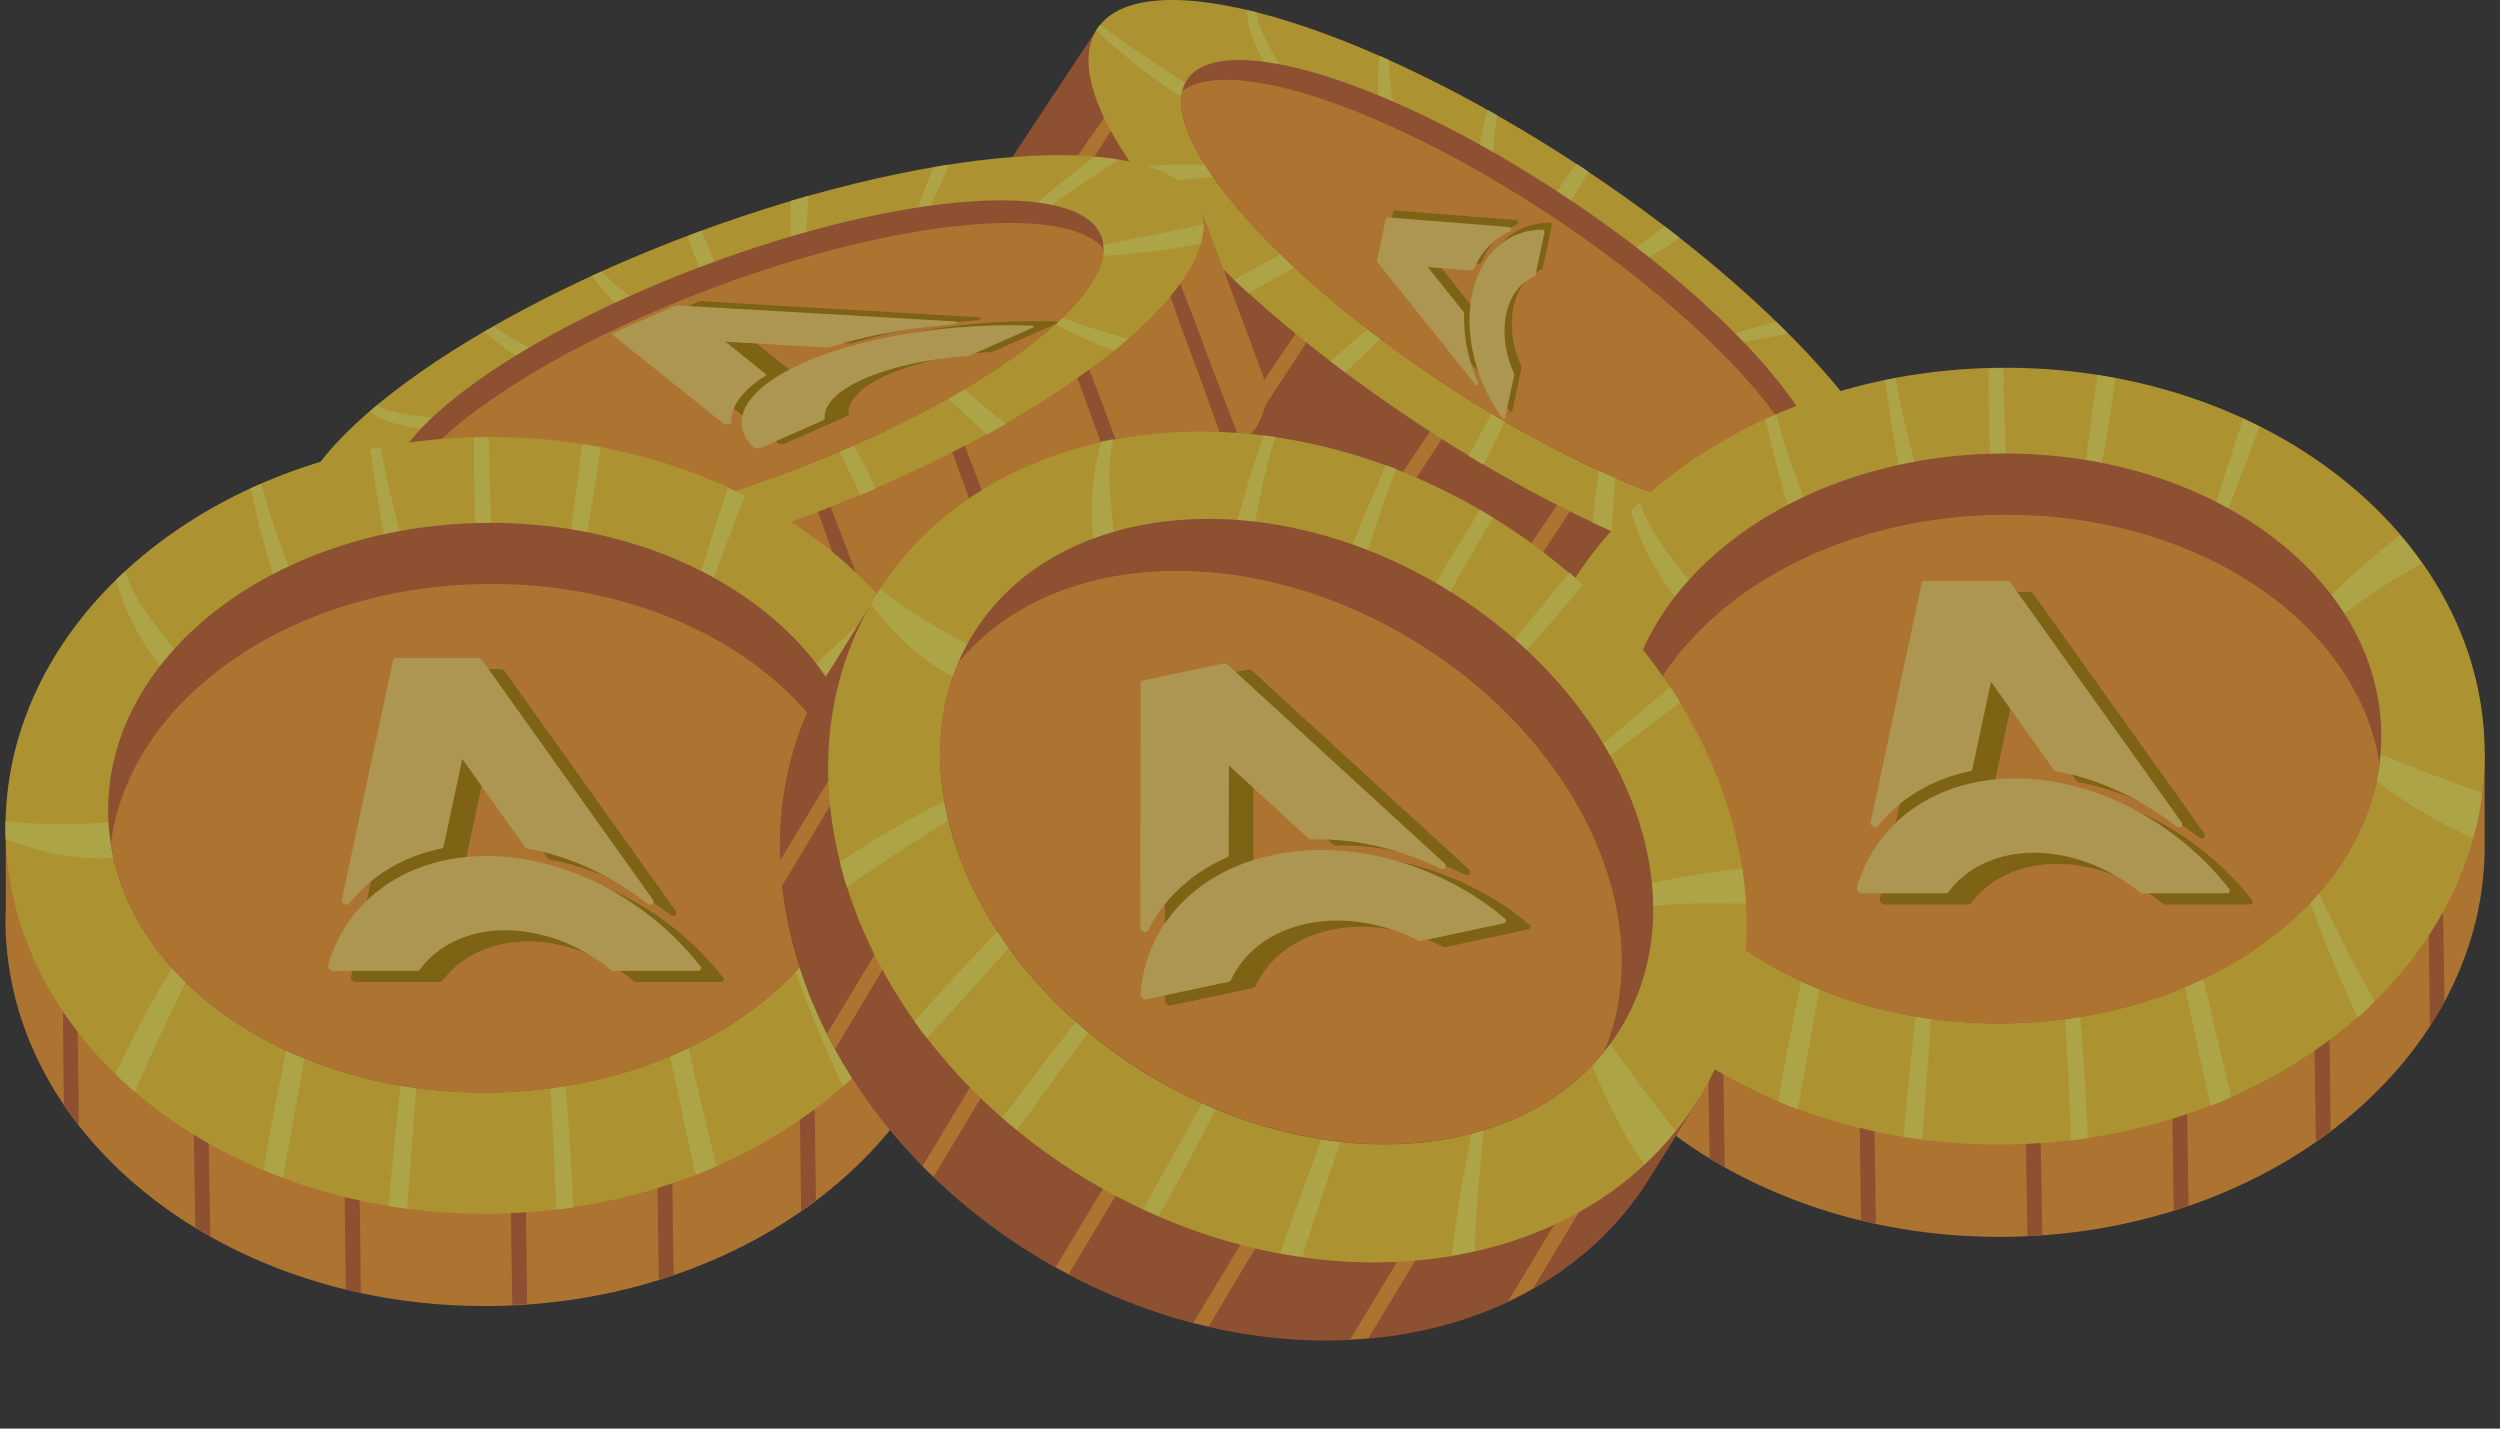 <svg width="70" height="40" viewBox="0 0 70 40" fill="none" xmlns="http://www.w3.org/2000/svg">
<rect x="0" y="0" width="70" height="40" fill="#333333" stroke="none"/>
<g opacity="0.6">
<path d="M30.723 0.805L28.005 4.913C27.671 5.417 27.623 6.058 27.882 6.596C31.582 14.179 41.665 20.256 49.03 20.603C49.623 20.631 50.181 20.331 50.508 19.84L53.24 15.725L30.723 0.805Z" fill="#CA6430"/>
<path d="M38.796 14.691C39.178 14.106 39.566 13.527 39.948 12.941C40.139 12.648 40.329 12.355 40.513 12.055C40.649 11.83 40.827 11.605 40.813 11.333C40.813 11.305 40.786 11.292 40.758 11.299C40.506 11.387 40.363 11.639 40.207 11.851C40.002 12.137 39.811 12.423 39.614 12.716C39.219 13.295 38.837 13.874 38.449 14.453C38.026 15.087 37.584 15.72 37.168 16.361C37.297 16.442 37.427 16.524 37.55 16.599C37.972 15.972 38.374 15.325 38.796 14.691Z" fill="#FFA030"/>
<path d="M35.111 11.832C35.492 11.246 35.88 10.667 36.262 10.081C36.453 9.788 36.644 9.495 36.828 9.195C36.964 8.971 37.141 8.746 37.127 8.473C37.127 8.446 37.1 8.432 37.073 8.439C36.821 8.528 36.678 8.78 36.521 8.991C36.316 9.277 36.126 9.563 35.928 9.856C35.533 10.435 35.151 11.015 34.763 11.594C34.327 12.248 33.871 12.895 33.441 13.563C33.557 13.665 33.673 13.76 33.789 13.862C34.232 13.195 34.668 12.507 35.111 11.832Z" fill="#FFA030"/>
<path d="M29.341 6.371C29.723 5.785 30.111 5.206 30.492 4.62C30.683 4.327 30.874 4.034 31.058 3.735C31.194 3.51 31.371 3.285 31.358 3.012C31.358 2.985 31.33 2.971 31.303 2.978C31.051 3.067 30.908 3.319 30.751 3.53C30.547 3.816 30.356 4.102 30.159 4.395C29.763 4.975 29.382 5.554 28.994 6.133C28.741 6.507 28.489 6.882 28.23 7.257C28.312 7.407 28.394 7.55 28.483 7.693C28.769 7.257 29.055 6.807 29.341 6.371Z" fill="#FFA030"/>
<path d="M31.957 8.981C32.338 8.395 32.727 7.816 33.108 7.23C33.299 6.937 33.49 6.644 33.674 6.344C33.81 6.119 33.987 5.894 33.974 5.622C33.974 5.594 33.946 5.581 33.919 5.588C33.667 5.676 33.524 5.928 33.367 6.14C33.163 6.426 32.972 6.712 32.774 7.005C32.379 7.584 31.998 8.163 31.609 8.742C31.221 9.321 30.819 9.9 30.438 10.486C30.54 10.609 30.642 10.732 30.744 10.847C31.146 10.234 31.548 9.601 31.957 8.981Z" fill="#FFA030"/>
<path d="M49.773 18.676C50.155 18.09 50.543 17.511 50.925 16.925C51.116 16.632 51.306 16.339 51.49 16.039C51.627 15.814 51.804 15.59 51.79 15.317C51.79 15.29 51.763 15.276 51.736 15.283C51.483 15.372 51.34 15.624 51.184 15.835C50.979 16.121 50.789 16.407 50.591 16.7C50.196 17.279 49.814 17.858 49.426 18.437C48.963 19.125 48.486 19.814 48.029 20.515C48.2 20.536 48.37 20.549 48.54 20.563C48.956 19.943 49.358 19.303 49.773 18.676Z" fill="#FFA030"/>
<path d="M46.456 17.832C46.837 17.246 47.226 16.667 47.607 16.081C47.798 15.788 47.989 15.495 48.173 15.195C48.309 14.971 48.486 14.746 48.472 14.473C48.472 14.446 48.445 14.432 48.418 14.439C48.166 14.528 48.023 14.78 47.866 14.991C47.662 15.277 47.471 15.563 47.273 15.856C46.878 16.436 46.497 17.015 46.108 17.594C45.618 18.329 45.1 19.065 44.623 19.815C44.773 19.862 44.923 19.896 45.08 19.937C45.55 19.249 45.999 18.534 46.456 17.832Z" fill="#FFA030"/>
<path d="M42.573 16.426C42.955 15.84 43.343 15.261 43.724 14.675C43.915 14.382 44.106 14.089 44.29 13.789C44.426 13.564 44.603 13.34 44.59 13.067C44.59 13.04 44.562 13.026 44.535 13.033C44.283 13.122 44.14 13.374 43.983 13.585C43.779 13.871 43.588 14.157 43.391 14.45C42.995 15.029 42.614 15.608 42.226 16.187C41.749 16.903 41.245 17.611 40.781 18.347C40.917 18.409 41.061 18.47 41.197 18.538C41.667 17.85 42.11 17.128 42.573 16.426Z" fill="#FFA030"/>
<path d="M53.235 15.724C51.934 17.686 45.843 15.928 39.629 11.813C33.416 7.691 29.423 2.765 30.724 0.803C32.026 -1.159 38.117 0.599 44.33 4.714C50.55 8.836 54.536 13.762 53.235 15.724Z" fill="#FFD230"/>
<path d="M32.861 5.048C33.243 5.014 33.624 4.98 34.006 4.952C34.197 4.939 34.381 4.932 34.572 4.912C34.66 4.905 34.749 4.898 34.83 4.891C34.98 4.871 35.123 4.816 35.273 4.85C35.3 4.857 35.3 4.816 35.273 4.823C35.062 4.837 34.83 4.728 34.619 4.7C34.435 4.673 34.245 4.653 34.054 4.639C33.659 4.612 33.257 4.605 32.861 4.612C32.487 4.619 32.105 4.646 31.73 4.68C31.84 4.83 31.948 4.987 32.064 5.143C32.337 5.102 32.596 5.068 32.861 5.048Z" fill="#FFEF55"/>
<path d="M34.934 0.547C34.982 0.874 35.111 1.187 35.255 1.48C35.404 1.794 35.568 2.1 35.745 2.4C35.922 2.707 36.12 3.013 36.392 3.238C36.495 3.32 36.603 3.184 36.569 3.081C36.454 2.788 36.263 2.523 36.093 2.257C35.915 1.978 35.752 1.692 35.595 1.405C35.452 1.14 35.302 0.86 35.22 0.567C35.2 0.492 35.193 0.418 35.179 0.343C35.091 0.322 35.002 0.302 34.921 0.281C34.914 0.377 34.921 0.465 34.934 0.547Z" fill="#FFEF55"/>
<path d="M37.925 10.18C38.231 9.894 38.531 9.608 38.824 9.308C38.96 9.165 39.103 9.029 39.239 8.886C39.287 8.831 39.342 8.784 39.389 8.729C39.437 8.681 39.471 8.607 39.519 8.566C39.553 8.532 39.526 8.47 39.478 8.477C39.328 8.498 39.246 8.498 39.103 8.593C38.94 8.702 38.783 8.831 38.633 8.954C38.306 9.213 37.979 9.479 37.666 9.744C37.523 9.867 37.386 9.99 37.25 10.112C37.386 10.214 37.523 10.323 37.666 10.426C37.747 10.344 37.836 10.262 37.925 10.18Z" fill="#FFEF55"/>
<path d="M35.717 7.789C36.017 7.611 36.323 7.441 36.616 7.25C36.752 7.169 36.882 7.08 37.011 6.985C37.154 6.876 37.243 6.767 37.345 6.624C37.372 6.59 37.331 6.549 37.297 6.555C37.114 6.569 36.97 6.59 36.793 6.664C36.643 6.726 36.493 6.794 36.35 6.869C36.051 7.019 35.751 7.182 35.458 7.339C35.151 7.502 34.852 7.659 34.559 7.843C34.688 7.966 34.824 8.088 34.961 8.211C35.219 8.075 35.465 7.932 35.717 7.789Z" fill="#FFEF55"/>
<path d="M38.605 1.706C38.578 1.978 38.571 2.251 38.585 2.523C38.605 3.089 38.708 3.647 38.98 4.145C39.062 4.301 39.314 4.226 39.28 4.042C39.171 3.525 39.028 3.014 38.953 2.496C38.919 2.237 38.898 1.978 38.898 1.719C38.898 1.706 38.898 1.699 38.898 1.685C38.803 1.644 38.714 1.603 38.619 1.562C38.619 1.61 38.612 1.658 38.605 1.706Z" fill="#FFEF55"/>
<path d="M34.415 3.441C34.565 3.509 34.681 3.264 34.545 3.175C33.278 2.371 32.003 1.588 30.804 0.695C30.777 0.729 30.75 0.757 30.729 0.791C30.716 0.811 30.709 0.832 30.695 0.852C31.806 1.888 33.039 2.807 34.415 3.441Z" fill="#FFEF55"/>
<path d="M41.59 3.31C41.481 3.739 41.379 4.195 41.358 4.638C41.351 4.815 41.31 5.163 41.454 5.292C41.515 5.347 41.583 5.36 41.658 5.32C41.767 5.258 41.781 5.129 41.788 5.013C41.828 4.563 41.808 4.114 41.856 3.664C41.869 3.521 41.897 3.371 41.917 3.228C41.828 3.18 41.74 3.126 41.651 3.078C41.631 3.153 41.61 3.228 41.59 3.31Z" fill="#FFEF55"/>
<path d="M45.18 14.052C45.207 13.678 45.248 13.31 45.241 12.935C45.241 12.744 45.227 12.547 45.207 12.356C45.187 12.199 45.187 11.995 45.057 11.879C45.03 11.852 44.989 11.852 44.962 11.886C44.859 12.022 44.88 12.22 44.859 12.383C44.839 12.581 44.812 12.771 44.791 12.962C44.744 13.344 44.696 13.725 44.648 14.107C44.628 14.284 44.607 14.454 44.594 14.632C44.778 14.713 44.955 14.802 45.132 14.877C45.146 14.604 45.152 14.325 45.18 14.052Z" fill="#FFEF55"/>
<path d="M41.944 12.213C42.093 11.892 42.23 11.565 42.346 11.238C42.427 11.02 42.563 10.666 42.386 10.462C42.373 10.441 42.346 10.441 42.325 10.455C42.223 10.537 42.196 10.646 42.148 10.761C42.093 10.905 42.032 11.047 41.964 11.184C41.821 11.49 41.657 11.783 41.494 12.083C41.371 12.315 41.242 12.54 41.119 12.764C41.255 12.846 41.392 12.928 41.528 13.01C41.678 12.744 41.814 12.478 41.944 12.213Z" fill="#FFEF55"/>
<path d="M48.764 15.402C48.518 14.639 48.266 13.883 48.116 13.1C48.103 13.038 48.007 13.059 48.021 13.12C48.144 13.999 48.246 14.884 48.464 15.75C48.498 15.879 48.532 16.009 48.566 16.138C48.736 16.186 48.907 16.227 49.07 16.268C48.961 15.975 48.859 15.688 48.764 15.402Z" fill="#FFEF55"/>
<path d="M52.901 16.073C52.867 16.039 52.833 16.012 52.799 15.977C52.465 15.678 52.138 15.378 51.804 15.078C51.157 14.485 50.523 13.858 49.835 13.32C49.828 13.32 49.828 13.32 49.828 13.327C50.285 14.083 50.891 14.771 51.497 15.419C51.79 15.732 52.097 16.039 52.417 16.338C52.594 16.264 52.764 16.182 52.901 16.073Z" fill="#FFEF55"/>
<path d="M45.228 7.543C45.221 7.543 45.228 7.55 45.228 7.543C45.35 7.591 45.493 7.516 45.609 7.475C45.773 7.413 45.929 7.332 46.079 7.25C46.406 7.073 46.72 6.868 47.026 6.657C46.89 6.555 46.754 6.446 46.617 6.344C46.372 6.521 46.12 6.698 45.875 6.882C45.725 6.991 45.582 7.114 45.446 7.236C45.364 7.325 45.241 7.42 45.228 7.543Z" fill="#FFEF55"/>
<path d="M50.372 11.894C50.188 11.853 50.038 11.86 49.855 11.86C49.827 11.86 49.814 11.901 49.834 11.914C49.991 11.996 50.113 12.078 50.291 12.139C50.474 12.2 50.658 12.262 50.842 12.323C51.197 12.439 51.551 12.562 51.905 12.684C52.26 12.814 52.614 12.95 52.975 13.086C52.88 12.895 52.77 12.698 52.648 12.5C52.45 12.439 52.26 12.384 52.069 12.33C51.694 12.221 51.326 12.119 50.945 12.03C50.747 11.976 50.563 11.935 50.372 11.894Z" fill="#FFEF55"/>
<path d="M48.415 9.655C48.599 9.628 48.783 9.594 48.967 9.553C49.334 9.485 49.696 9.41 50.063 9.335C49.954 9.226 49.845 9.117 49.73 9.008C49.334 9.11 48.932 9.219 48.544 9.348C48.367 9.41 47.836 9.505 48.006 9.791H48.013C48.026 9.682 48.346 9.662 48.415 9.655Z" fill="#FFEF55"/>
<path d="M43.618 6.092C43.693 6.003 43.775 5.928 43.843 5.833C43.918 5.737 43.979 5.635 44.041 5.533C44.157 5.342 44.266 5.151 44.388 4.961C44.422 4.913 44.45 4.865 44.483 4.818C44.429 4.784 44.381 4.749 44.327 4.709C44.266 4.668 44.197 4.627 44.136 4.586C44.122 4.6 44.116 4.613 44.102 4.627C43.952 4.831 43.802 5.036 43.673 5.254C43.605 5.369 43.543 5.485 43.496 5.608C43.448 5.731 43.428 5.853 43.393 5.983C43.366 6.112 43.543 6.18 43.618 6.092Z" fill="#FFEF55"/>
<path d="M50.939 13.965C49.985 15.403 45.25 13.945 40.365 10.702C35.48 7.459 32.285 3.671 33.239 2.233C34.193 0.796 38.928 2.254 43.812 5.497C48.704 8.733 51.893 12.528 50.939 13.965Z" fill="#CA6430"/>
<path d="M43.444 6.051C38.88 3.026 34.444 1.548 33.109 2.542C32.721 4.164 35.8 7.673 40.365 10.698C44.93 13.723 49.365 15.201 50.7 14.206C51.096 12.585 48.009 9.076 43.444 6.051Z" fill="#FFA030"/>
<path d="M42.489 6.28C42.232 6.392 42.005 6.564 41.815 6.788L41.797 6.809C41.679 6.952 41.577 7.115 41.492 7.294L41.462 7.363C41.456 7.376 41.446 7.384 41.433 7.385L41.428 7.382L40.118 7.279L38.827 7.177C38.819 7.176 38.81 7.173 38.803 7.167C38.795 7.162 38.788 7.154 38.782 7.145C38.777 7.136 38.773 7.126 38.77 7.116C38.768 7.106 38.768 7.096 38.77 7.086L39.017 5.925C39.019 5.914 39.024 5.906 39.031 5.9C39.038 5.894 39.047 5.891 39.056 5.892L42.454 6.16C42.465 6.16 42.477 6.166 42.487 6.176C42.497 6.186 42.505 6.199 42.509 6.213C42.513 6.228 42.514 6.242 42.51 6.254C42.506 6.266 42.499 6.275 42.489 6.279" fill="#B08300"/>
<path d="M41.588 10.516C41.431 10.156 41.32 9.781 41.258 9.405L41.252 9.37C41.215 9.134 41.197 8.899 41.199 8.671L41.201 8.584C41.202 8.568 41.197 8.551 41.188 8.536L41.182 8.533L40.131 7.217L39.093 5.92C39.087 5.911 39.079 5.905 39.071 5.901C39.063 5.897 39.055 5.895 39.047 5.896C39.039 5.897 39.032 5.9 39.027 5.906C39.021 5.912 39.017 5.92 39.015 5.929L38.768 7.093C38.766 7.103 38.766 7.115 38.77 7.127C38.773 7.139 38.778 7.15 38.786 7.16L41.516 10.572C41.525 10.583 41.536 10.591 41.548 10.594C41.559 10.598 41.57 10.596 41.579 10.589C41.587 10.582 41.593 10.571 41.594 10.558C41.596 10.545 41.594 10.53 41.588 10.516Z" fill="#B08300"/>
<path d="M43.392 6.239L43.365 6.24L43.359 6.236C42.987 6.24 42.641 6.347 42.342 6.549C42.044 6.751 41.802 7.044 41.63 7.408C41.451 7.794 41.355 8.247 41.348 8.736C41.342 9.488 41.55 10.286 41.939 10.995C42.031 11.162 42.131 11.323 42.241 11.475L42.247 11.479L42.268 11.509C42.274 11.517 42.282 11.524 42.29 11.529C42.298 11.534 42.307 11.536 42.315 11.535C42.323 11.534 42.33 11.531 42.336 11.525C42.342 11.519 42.346 11.511 42.347 11.502L42.601 10.307C42.604 10.293 42.602 10.276 42.595 10.26C42.473 9.988 42.39 9.7 42.353 9.415C42.315 9.129 42.324 8.852 42.377 8.598C42.431 8.345 42.529 8.121 42.666 7.94C42.803 7.759 42.975 7.625 43.172 7.545C43.178 7.543 43.183 7.539 43.187 7.534C43.191 7.529 43.194 7.522 43.195 7.515L43.449 6.32C43.451 6.311 43.451 6.3 43.449 6.29C43.447 6.279 43.442 6.269 43.437 6.26C43.431 6.251 43.423 6.244 43.415 6.239C43.407 6.234 43.399 6.231 43.391 6.231" fill="#B08300"/>
<path d="M42.283 6.475C42.027 6.587 41.799 6.759 41.609 6.984L41.591 7.004C41.473 7.147 41.371 7.31 41.287 7.489L41.256 7.559C41.25 7.571 41.24 7.579 41.228 7.581L41.222 7.577L39.913 7.474L38.621 7.372C38.613 7.371 38.605 7.368 38.597 7.362C38.589 7.357 38.582 7.349 38.577 7.34C38.571 7.331 38.567 7.321 38.565 7.311C38.563 7.301 38.562 7.291 38.564 7.282L38.811 6.12C38.813 6.11 38.818 6.101 38.825 6.095C38.832 6.089 38.841 6.087 38.85 6.087L42.249 6.355C42.26 6.356 42.272 6.362 42.282 6.371C42.292 6.381 42.299 6.394 42.304 6.409C42.308 6.423 42.308 6.437 42.304 6.449C42.3 6.461 42.293 6.47 42.283 6.474" fill="#FFD866"/>
<path d="M41.382 10.712C41.226 10.352 41.114 9.976 41.053 9.6L41.046 9.565C41.009 9.329 40.991 9.095 40.994 8.866L40.996 8.78C40.996 8.763 40.992 8.746 40.983 8.731L40.977 8.728L39.925 7.412L38.888 6.115C38.881 6.107 38.874 6.1 38.865 6.096C38.857 6.092 38.849 6.09 38.841 6.091C38.834 6.092 38.827 6.096 38.821 6.101C38.816 6.107 38.812 6.115 38.81 6.124L38.562 7.288C38.56 7.299 38.561 7.311 38.564 7.322C38.567 7.334 38.573 7.346 38.58 7.355L41.31 10.767C41.319 10.779 41.331 10.787 41.342 10.79C41.353 10.793 41.364 10.791 41.373 10.784C41.382 10.778 41.387 10.767 41.389 10.753C41.391 10.74 41.388 10.725 41.382 10.712Z" fill="#FFD866"/>
<path d="M43.189 6.435L43.162 6.435L43.155 6.431C42.783 6.435 42.437 6.542 42.139 6.744C41.841 6.946 41.598 7.24 41.427 7.604C41.248 7.989 41.151 8.442 41.145 8.931C41.138 9.683 41.347 10.482 41.735 11.191C41.827 11.358 41.928 11.518 42.037 11.671L42.044 11.675L42.064 11.704C42.071 11.713 42.078 11.72 42.087 11.724C42.095 11.729 42.103 11.731 42.111 11.73C42.119 11.729 42.127 11.726 42.132 11.72C42.138 11.714 42.142 11.706 42.144 11.697L42.398 10.503C42.401 10.488 42.399 10.471 42.392 10.455C42.269 10.183 42.187 9.896 42.149 9.61C42.112 9.325 42.12 9.047 42.174 8.794C42.228 8.54 42.326 8.317 42.462 8.136C42.599 7.955 42.771 7.82 42.969 7.741C42.974 7.738 42.979 7.734 42.983 7.729C42.987 7.724 42.99 7.718 42.991 7.71L43.245 6.515C43.248 6.506 43.247 6.496 43.245 6.485C43.243 6.475 43.239 6.465 43.233 6.456C43.227 6.447 43.22 6.439 43.212 6.434C43.204 6.429 43.195 6.426 43.187 6.426" fill="#FFD866"/>
<path d="M8.303 15.221L10.02 19.841C10.231 20.406 10.715 20.822 11.307 20.931C19.619 22.409 30.472 17.831 35.085 12.087C35.453 11.624 35.541 10.997 35.337 10.445L33.613 5.812L8.303 15.221Z" fill="#FFA030"/>
<path d="M24.279 16.885C24.033 16.231 23.795 15.577 23.543 14.93C23.413 14.603 23.291 14.276 23.161 13.956C23.059 13.71 22.977 13.438 22.753 13.288C22.732 13.274 22.705 13.281 22.698 13.309C22.623 13.567 22.739 13.833 22.821 14.078C22.93 14.412 23.052 14.739 23.168 15.066C23.4 15.72 23.645 16.374 23.89 17.028C24.156 17.744 24.401 18.473 24.674 19.188C24.817 19.134 24.953 19.072 25.096 19.018C24.831 18.302 24.544 17.594 24.279 16.885Z" fill="#CA6430"/>
<path d="M19.804 18.174C19.559 17.52 19.32 16.866 19.068 16.219C18.939 15.892 18.816 15.565 18.687 15.245C18.584 14.999 18.503 14.727 18.278 14.577C18.258 14.563 18.23 14.57 18.223 14.598C18.148 14.857 18.264 15.122 18.346 15.367C18.455 15.701 18.578 16.028 18.694 16.355C18.925 17.009 19.17 17.663 19.416 18.317C19.688 19.053 19.947 19.809 20.226 20.545C20.376 20.511 20.519 20.477 20.669 20.443C20.39 19.687 20.083 18.931 19.804 18.174Z" fill="#CA6430"/>
<path d="M11.988 19.62C11.742 18.966 11.504 18.312 11.252 17.664C11.122 17.337 11 17.01 10.87 16.69C10.768 16.445 10.686 16.172 10.461 16.022C10.441 16.009 10.414 16.016 10.407 16.043C10.332 16.302 10.448 16.567 10.53 16.813C10.639 17.147 10.761 17.474 10.877 17.801C11.109 18.455 11.354 19.109 11.599 19.763C11.756 20.185 11.906 20.614 12.056 21.037C12.219 21.057 12.39 21.078 12.56 21.091C12.362 20.608 12.172 20.117 11.988 19.62Z" fill="#CA6430"/>
<path d="M15.632 19.042C15.387 18.387 15.148 17.733 14.896 17.086C14.767 16.759 14.644 16.432 14.515 16.112C14.413 15.867 14.331 15.594 14.106 15.444C14.086 15.431 14.058 15.438 14.052 15.465C13.977 15.724 14.092 15.989 14.174 16.235C14.283 16.569 14.406 16.895 14.522 17.223C14.753 17.877 14.998 18.531 15.244 19.185C15.482 19.839 15.714 20.5 15.959 21.16C16.116 21.154 16.273 21.14 16.429 21.126C16.17 20.431 15.891 19.736 15.632 19.042Z" fill="#CA6430"/>
<path d="M33.96 10.354C33.715 9.7 33.477 9.046 33.224 8.399C33.095 8.072 32.972 7.745 32.843 7.424C32.741 7.179 32.659 6.907 32.434 6.757C32.414 6.743 32.386 6.75 32.38 6.777C32.305 7.036 32.42 7.302 32.502 7.547C32.611 7.881 32.734 8.208 32.85 8.535C33.081 9.189 33.327 9.843 33.572 10.497C33.858 11.274 34.131 12.071 34.43 12.848C34.546 12.718 34.662 12.596 34.771 12.466C34.505 11.758 34.226 11.056 33.96 10.354Z" fill="#CA6430"/>
<path d="M31.324 12.534C31.078 11.88 30.84 11.226 30.588 10.578C30.458 10.251 30.336 9.924 30.206 9.604C30.104 9.359 30.022 9.086 29.797 8.937C29.777 8.923 29.75 8.93 29.743 8.957C29.668 9.216 29.784 9.482 29.866 9.727C29.975 10.061 30.097 10.388 30.213 10.715C30.445 11.369 30.69 12.023 30.935 12.677C31.242 13.508 31.528 14.36 31.855 15.184C31.978 15.089 32.1 14.986 32.223 14.891C31.937 14.101 31.623 13.317 31.324 12.534Z" fill="#CA6430"/>
<path d="M27.91 14.854C27.664 14.2 27.426 13.546 27.174 12.899C27.044 12.572 26.922 12.245 26.792 11.925C26.69 11.679 26.608 11.407 26.383 11.257C26.363 11.243 26.336 11.25 26.329 11.277C26.254 11.536 26.37 11.802 26.451 12.047C26.561 12.381 26.683 12.708 26.799 13.035C27.031 13.689 27.276 14.343 27.521 14.997C27.821 15.808 28.1 16.632 28.414 17.436C28.55 17.361 28.679 17.286 28.809 17.211C28.516 16.421 28.203 15.638 27.91 14.854Z" fill="#CA6430"/>
<path d="M33.612 5.806C34.429 8.006 29.429 11.903 22.438 14.506C15.448 17.108 9.119 17.429 8.295 15.221C7.477 13.021 12.478 9.124 19.468 6.521C26.465 3.925 32.794 3.605 33.612 5.806Z" fill="#FFD230"/>
<path d="M12.982 15.998C13.18 15.671 13.377 15.344 13.582 15.017C13.684 14.861 13.786 14.697 13.881 14.54C13.929 14.466 13.977 14.39 14.018 14.316C14.093 14.186 14.127 14.036 14.242 13.934C14.263 13.92 14.236 13.893 14.222 13.914C14.113 14.091 13.881 14.22 13.738 14.37C13.602 14.506 13.479 14.643 13.357 14.793C13.098 15.099 12.86 15.412 12.628 15.739C12.41 16.046 12.212 16.373 12.021 16.693C12.205 16.693 12.396 16.7 12.594 16.693C12.723 16.455 12.853 16.223 12.982 15.998Z" fill="#FFEF55"/>
<path d="M10.564 11.665C10.857 11.822 11.184 11.897 11.504 11.958C11.845 12.019 12.192 12.067 12.54 12.101C12.894 12.135 13.255 12.162 13.602 12.074C13.732 12.04 13.684 11.869 13.582 11.842C13.275 11.76 12.948 11.76 12.635 11.74C12.308 11.72 11.981 11.685 11.654 11.638C11.354 11.597 11.041 11.556 10.755 11.447C10.686 11.42 10.618 11.386 10.55 11.352C10.482 11.413 10.414 11.467 10.346 11.529C10.421 11.583 10.502 11.631 10.564 11.665Z" fill="#FFEF55"/>
<path d="M20.116 14.925C20.068 14.51 20.007 14.094 19.939 13.685C19.905 13.488 19.877 13.297 19.843 13.1C19.83 13.031 19.816 12.956 19.809 12.888C19.796 12.82 19.762 12.752 19.755 12.684C19.748 12.636 19.68 12.623 19.659 12.67C19.584 12.807 19.544 12.868 19.53 13.038C19.516 13.236 19.537 13.433 19.544 13.631C19.557 14.046 19.584 14.462 19.612 14.878C19.625 15.062 19.646 15.246 19.666 15.43C19.83 15.382 20 15.327 20.164 15.28C20.15 15.164 20.13 15.041 20.116 14.925Z" fill="#FFEF55"/>
<path d="M16.886 15.298C16.92 14.95 16.96 14.603 16.981 14.255C16.988 14.099 17.001 13.942 17.001 13.785C17.001 13.608 16.96 13.472 16.906 13.302C16.892 13.261 16.838 13.268 16.824 13.302C16.729 13.458 16.661 13.588 16.613 13.772C16.572 13.928 16.545 14.092 16.518 14.249C16.463 14.582 16.422 14.916 16.375 15.25C16.327 15.591 16.279 15.931 16.252 16.272C16.429 16.238 16.606 16.204 16.79 16.163C16.824 15.877 16.858 15.584 16.886 15.298Z" fill="#FFEF55"/>
<path d="M13.671 9.379C13.876 9.563 14.094 9.727 14.319 9.883C14.789 10.197 15.3 10.449 15.865 10.517C16.042 10.537 16.131 10.292 15.961 10.217C15.477 9.999 14.986 9.815 14.516 9.57C14.285 9.447 14.067 9.311 13.855 9.161C13.849 9.154 13.842 9.147 13.828 9.141C13.74 9.188 13.651 9.243 13.562 9.291C13.597 9.318 13.631 9.352 13.671 9.379Z" fill="#FFEF55"/>
<path d="M12.607 13.792C12.751 13.71 12.621 13.472 12.471 13.533C11.075 14.085 9.691 14.651 8.268 15.1C8.281 15.141 8.288 15.182 8.302 15.223C8.308 15.243 8.322 15.264 8.329 15.284C9.814 14.991 11.286 14.535 12.607 13.792Z" fill="#FFEF55"/>
<path d="M16.721 7.922C17 8.262 17.307 8.61 17.655 8.889C17.791 8.998 18.05 9.237 18.241 9.196C18.316 9.175 18.37 9.128 18.384 9.046C18.404 8.923 18.295 8.835 18.213 8.76C17.873 8.46 17.498 8.215 17.164 7.908C17.055 7.813 16.953 7.704 16.851 7.602C16.755 7.642 16.667 7.683 16.578 7.724C16.619 7.799 16.667 7.86 16.721 7.922Z" fill="#FFEF55"/>
<path d="M27.515 11.342C27.228 11.097 26.956 10.851 26.649 10.633C26.493 10.524 26.329 10.415 26.159 10.327C26.016 10.252 25.852 10.136 25.689 10.17C25.648 10.177 25.627 10.211 25.641 10.252C25.689 10.415 25.859 10.518 25.982 10.627C26.125 10.756 26.268 10.892 26.411 11.029C26.69 11.294 26.97 11.553 27.249 11.812C27.378 11.928 27.508 12.051 27.644 12.16C27.821 12.064 27.991 11.969 28.162 11.867C27.944 11.696 27.726 11.519 27.515 11.342Z" fill="#FFEF55"/>
<path d="M24.122 12.876C23.952 12.569 23.768 12.27 23.57 11.976C23.441 11.786 23.236 11.459 22.971 11.486C22.943 11.486 22.93 11.513 22.93 11.534C22.936 11.663 23.005 11.752 23.073 11.854C23.154 11.976 23.236 12.113 23.304 12.249C23.468 12.542 23.604 12.849 23.754 13.155C23.87 13.387 23.972 13.625 24.081 13.864C24.224 13.802 24.374 13.741 24.517 13.68C24.401 13.4 24.272 13.135 24.122 12.876Z" fill="#FFEF55"/>
<path d="M30.716 9.234C29.953 8.982 29.197 8.743 28.474 8.396C28.413 8.369 28.379 8.457 28.434 8.484C29.217 8.907 29.994 9.343 30.818 9.677C30.941 9.724 31.063 9.772 31.193 9.82C31.329 9.711 31.465 9.595 31.588 9.486C31.295 9.411 31.002 9.322 30.716 9.234Z" fill="#FFEF55"/>
<path d="M33.7 6.281C33.653 6.288 33.605 6.302 33.564 6.309C33.128 6.404 32.692 6.492 32.249 6.581C31.391 6.758 30.512 6.901 29.667 7.14C29.66 7.14 29.66 7.147 29.667 7.147C30.546 7.221 31.459 7.14 32.338 7.031C32.767 6.976 33.196 6.908 33.619 6.826C33.673 6.642 33.7 6.458 33.7 6.281Z" fill="#FFEF55"/>
<path d="M22.29 7.467C22.399 7.392 22.426 7.235 22.46 7.113C22.508 6.949 22.535 6.772 22.555 6.602C22.603 6.234 22.623 5.859 22.63 5.484C22.467 5.532 22.303 5.58 22.14 5.627C22.14 5.934 22.133 6.241 22.14 6.54C22.14 6.724 22.153 6.915 22.174 7.099C22.187 7.229 22.194 7.378 22.29 7.467Z" fill="#FFEF55"/>
<path d="M28.83 5.869C28.687 5.998 28.612 6.121 28.497 6.271C28.483 6.291 28.503 6.332 28.531 6.319C28.694 6.237 28.83 6.189 28.98 6.08C29.137 5.964 29.294 5.855 29.45 5.74C29.757 5.522 30.057 5.304 30.363 5.099C30.677 4.888 30.997 4.684 31.317 4.472C31.106 4.438 30.888 4.411 30.649 4.391C30.486 4.513 30.322 4.636 30.166 4.759C29.859 4.997 29.552 5.235 29.26 5.488C29.116 5.61 28.973 5.74 28.83 5.869Z" fill="#FFEF55"/>
<path d="M25.872 6.129C25.961 5.965 26.036 5.795 26.117 5.625C26.274 5.284 26.431 4.95 26.587 4.609C26.438 4.63 26.281 4.657 26.131 4.684C25.974 5.066 25.831 5.454 25.702 5.843C25.64 6.02 25.409 6.503 25.743 6.537C25.743 6.537 25.75 6.537 25.743 6.531C25.661 6.463 25.838 6.197 25.872 6.129Z" fill="#FFEF55"/>
<path d="M20.17 7.912C20.143 7.803 20.129 7.687 20.095 7.578C20.061 7.462 20.02 7.353 19.972 7.244C19.884 7.04 19.795 6.836 19.713 6.624C19.693 6.57 19.672 6.515 19.652 6.461C19.591 6.481 19.529 6.502 19.475 6.529C19.4 6.556 19.332 6.584 19.264 6.611C19.27 6.624 19.27 6.645 19.277 6.665C19.352 6.904 19.434 7.149 19.536 7.381C19.591 7.503 19.645 7.626 19.72 7.735C19.795 7.844 19.877 7.939 19.959 8.035C20.034 8.13 20.197 8.028 20.17 7.912Z" fill="#FFEF55"/>
<path d="M30.838 6.625C31.437 8.24 27.472 11.21 21.974 13.254C16.476 15.298 11.536 15.646 10.937 14.031C10.337 12.409 14.303 9.446 19.801 7.402C25.299 5.358 30.238 5.011 30.838 6.625Z" fill="#CA6430"/>
<path d="M20.032 8.035C14.896 9.943 11.094 12.661 11.107 14.324C12.184 15.591 16.837 15.168 21.974 13.254C27.111 11.346 30.913 8.628 30.899 6.959C29.816 5.698 25.17 6.128 20.032 8.035Z" fill="#FFA030"/>
<path d="M27.358 8.965C26.648 9.019 25.947 9.115 25.285 9.25L25.222 9.262C24.806 9.348 24.41 9.448 24.038 9.56L23.898 9.604C23.873 9.612 23.841 9.616 23.811 9.616L23.801 9.614L20.826 9.442L17.893 9.272C17.875 9.27 17.859 9.268 17.846 9.263C17.833 9.259 17.824 9.253 17.82 9.247C17.815 9.241 17.815 9.234 17.82 9.227C17.825 9.22 17.834 9.213 17.847 9.207L19.551 8.454C19.567 8.447 19.587 8.442 19.608 8.439C19.63 8.435 19.653 8.434 19.674 8.436L27.394 8.882C27.419 8.884 27.441 8.888 27.455 8.896C27.469 8.903 27.475 8.913 27.471 8.922C27.467 8.932 27.453 8.942 27.433 8.949C27.413 8.957 27.386 8.962 27.359 8.964" fill="#B08300"/>
<path d="M21.146 11.711C21.128 11.46 21.23 11.201 21.45 10.946L21.468 10.922C21.609 10.762 21.794 10.605 22.021 10.453L22.11 10.396C22.126 10.385 22.132 10.373 22.125 10.363L22.115 10.36L20.919 9.402L19.739 8.458C19.732 8.452 19.72 8.447 19.705 8.443C19.69 8.44 19.672 8.438 19.653 8.438C19.634 8.438 19.614 8.44 19.596 8.443C19.577 8.447 19.561 8.452 19.547 8.458L17.84 9.212C17.825 9.219 17.814 9.227 17.811 9.235C17.806 9.243 17.809 9.251 17.817 9.258L20.924 11.742C20.934 11.751 20.953 11.757 20.977 11.76C21.001 11.763 21.029 11.762 21.055 11.759C21.082 11.755 21.105 11.748 21.122 11.739C21.139 11.731 21.147 11.721 21.146 11.711Z" fill="#B08300"/>
<path d="M29.524 9.003L29.46 9.001L29.449 8.998C28.572 8.971 27.656 9.015 26.76 9.126C25.865 9.237 25.011 9.412 24.256 9.641C23.464 9.883 22.799 10.177 22.31 10.501C21.567 11.001 21.284 11.548 21.51 12.05C21.563 12.168 21.645 12.283 21.754 12.393L21.766 12.396L21.785 12.418C21.792 12.424 21.803 12.429 21.818 12.433C21.833 12.436 21.851 12.438 21.871 12.439C21.89 12.439 21.911 12.437 21.93 12.434C21.948 12.43 21.966 12.425 21.979 12.419L23.731 11.645C23.752 11.636 23.764 11.624 23.763 11.613C23.738 11.422 23.822 11.225 24.011 11.032C24.199 10.839 24.488 10.655 24.859 10.491C25.231 10.327 25.678 10.186 26.174 10.076C26.669 9.967 27.204 9.891 27.745 9.854C27.76 9.853 27.775 9.851 27.79 9.847C27.804 9.844 27.816 9.84 27.827 9.835L29.58 9.061C29.594 9.055 29.604 9.048 29.608 9.041C29.613 9.034 29.613 9.027 29.608 9.02C29.603 9.014 29.593 9.008 29.579 9.004C29.565 9 29.548 8.998 29.529 8.997" fill="#B08300"/>
<path d="M26.69 9.082C25.98 9.136 25.279 9.233 24.617 9.367L24.554 9.379C24.138 9.465 23.742 9.565 23.37 9.678L23.23 9.721C23.205 9.729 23.173 9.733 23.143 9.734L23.133 9.731L20.158 9.559L17.225 9.389C17.207 9.388 17.191 9.385 17.178 9.38C17.165 9.376 17.156 9.371 17.152 9.364C17.147 9.358 17.147 9.351 17.152 9.344C17.157 9.337 17.166 9.33 17.179 9.324L18.883 8.571C18.899 8.565 18.919 8.559 18.94 8.556C18.962 8.553 18.985 8.552 19.006 8.553L26.726 8.999C26.752 9.001 26.773 9.006 26.787 9.013C26.801 9.02 26.807 9.03 26.803 9.04C26.799 9.049 26.785 9.059 26.765 9.067C26.744 9.074 26.718 9.08 26.691 9.082" fill="#FFD866"/>
<path d="M20.479 11.828C20.46 11.577 20.562 11.318 20.782 11.063L20.799 11.04C20.941 10.88 21.126 10.722 21.353 10.57L21.442 10.513C21.458 10.502 21.464 10.491 21.457 10.48L21.447 10.477L20.251 9.519L19.071 8.575C19.064 8.569 19.052 8.564 19.037 8.56C19.022 8.557 19.004 8.555 18.985 8.555C18.966 8.555 18.946 8.557 18.928 8.56C18.909 8.564 18.892 8.569 18.879 8.575L17.172 9.329C17.157 9.336 17.147 9.344 17.143 9.352C17.139 9.36 17.141 9.368 17.149 9.375L20.256 11.86C20.266 11.868 20.285 11.874 20.309 11.877C20.333 11.88 20.36 11.88 20.387 11.876C20.414 11.872 20.437 11.865 20.454 11.857C20.471 11.848 20.479 11.838 20.479 11.828Z" fill="#FFD866"/>
<path d="M28.857 9.12L28.792 9.118L28.781 9.115C27.904 9.088 26.988 9.132 26.092 9.243C25.197 9.354 24.343 9.529 23.589 9.758C22.796 10 22.131 10.294 21.642 10.618C20.899 11.118 20.616 11.665 20.842 12.167C20.895 12.286 20.977 12.4 21.086 12.51L21.098 12.514L21.117 12.535C21.124 12.541 21.135 12.546 21.15 12.55C21.165 12.554 21.183 12.556 21.203 12.556C21.222 12.556 21.243 12.554 21.262 12.551C21.281 12.547 21.298 12.542 21.311 12.536L23.063 11.762C23.084 11.753 23.096 11.741 23.095 11.73C23.07 11.54 23.154 11.342 23.343 11.149C23.531 10.956 23.82 10.773 24.191 10.608C24.563 10.444 25.01 10.303 25.506 10.194C26.001 10.084 26.536 10.008 27.077 9.971C27.092 9.97 27.107 9.968 27.122 9.965C27.136 9.961 27.148 9.957 27.159 9.953L28.912 9.178C28.926 9.172 28.936 9.165 28.941 9.158C28.945 9.151 28.945 9.144 28.94 9.137C28.935 9.131 28.925 9.126 28.911 9.121C28.897 9.117 28.88 9.115 28.861 9.114" fill="#FFD866"/>
<path d="M69.167 21.052C67.689 16.276 62.293 12.788 55.909 12.877C49.689 12.965 44.504 16.426 43.005 21.052H42.569V23.559C42.562 23.689 42.562 23.818 42.562 23.948C42.651 29.95 48.762 34.733 56.223 34.631C63.683 34.522 69.658 29.569 69.569 23.566V21.059H69.167V21.052Z" fill="#FFA030"/>
<path d="M61.211 29.444C61.197 28.626 61.183 27.815 61.156 26.998C61.136 26.385 61.149 25.717 60.979 25.213C60.958 25.158 60.931 25.158 60.917 25.213C60.768 25.717 60.795 26.391 60.795 27.005C60.795 27.815 60.802 28.633 60.809 29.451C60.822 30.929 60.843 32.414 60.863 33.893C61.006 33.852 61.142 33.804 61.279 33.756C61.258 32.319 61.238 30.881 61.211 29.444Z" fill="#CA6430"/>
<path d="M68.386 24.428C68.373 23.61 68.359 22.8 68.332 21.982C68.311 21.369 68.325 20.701 68.155 20.197C68.134 20.143 68.107 20.143 68.093 20.197C67.943 20.701 67.971 21.376 67.971 21.989C67.971 22.8 67.978 23.617 67.984 24.435C67.998 25.866 68.018 27.303 68.039 28.734C68.182 28.509 68.318 28.277 68.448 28.046C68.427 26.84 68.407 25.634 68.386 24.428Z" fill="#CA6430"/>
<path d="M65.19 27.1C65.176 26.282 65.163 25.472 65.135 24.654C65.115 24.041 65.129 23.373 64.958 22.869C64.938 22.814 64.911 22.814 64.897 22.869C64.747 23.373 64.774 24.048 64.768 24.661C64.768 25.472 64.774 26.289 64.781 27.107C64.795 28.728 64.822 30.343 64.843 31.964C64.986 31.869 65.122 31.767 65.258 31.665C65.245 30.139 65.224 28.619 65.19 27.1Z" fill="#CA6430"/>
<path d="M57.123 30.991C57.109 30.173 57.095 29.362 57.068 28.545C57.048 27.931 57.061 27.264 56.891 26.76C56.87 26.705 56.843 26.705 56.83 26.76C56.68 27.264 56.707 27.938 56.707 28.552C56.707 29.362 56.714 30.18 56.721 30.997C56.727 32.203 56.748 33.402 56.768 34.608C56.905 34.601 57.048 34.595 57.184 34.581C57.163 33.382 57.15 32.19 57.123 30.991Z" fill="#CA6430"/>
<path d="M44.587 27.162C44.574 26.345 44.56 25.534 44.533 24.716C44.513 24.103 44.526 23.436 44.356 22.931C44.335 22.877 44.308 22.877 44.294 22.931C44.145 23.436 44.172 24.11 44.172 24.723C44.172 25.534 44.179 26.352 44.185 27.169C44.192 27.782 44.199 28.396 44.206 29.009C44.335 29.206 44.478 29.397 44.621 29.581C44.615 28.777 44.608 27.973 44.587 27.162Z" fill="#CA6430"/>
<path d="M52.462 30.256C52.449 29.445 52.435 28.628 52.408 27.81C52.388 27.197 52.401 26.529 52.231 26.025C52.21 25.971 52.183 25.971 52.169 26.025C52.02 26.529 52.047 27.204 52.047 27.817C52.047 28.628 52.054 29.445 52.06 30.263C52.074 31.564 52.088 32.865 52.108 34.167C52.244 34.201 52.388 34.228 52.524 34.262C52.51 32.927 52.49 31.591 52.462 30.256Z" fill="#CA6430"/>
<path d="M48.231 28.834C48.217 28.017 48.204 27.206 48.176 26.388C48.156 25.775 48.17 25.108 47.999 24.603C47.979 24.549 47.952 24.549 47.938 24.603C47.788 25.108 47.815 25.782 47.809 26.395C47.809 27.206 47.815 28.023 47.822 28.841C47.829 30.04 47.849 31.239 47.87 32.438C48.006 32.52 48.149 32.602 48.292 32.684C48.279 31.403 48.258 30.115 48.231 28.834Z" fill="#CA6430"/>
<path d="M56.223 32.044C63.68 31.938 69.656 26.983 69.57 20.979C69.484 14.974 63.369 10.192 55.912 10.299C48.455 10.406 42.48 15.36 42.566 21.365C42.651 27.369 48.766 32.151 56.223 32.044Z" fill="#FFD230"/>
<path d="M46.773 27.313C47.06 26.693 47.353 26.079 47.652 25.487C47.795 25.194 47.945 24.901 48.089 24.601C48.157 24.465 48.225 24.328 48.286 24.185C48.395 23.933 48.477 23.613 48.62 23.463C48.64 23.443 48.62 23.361 48.606 23.402C48.443 23.729 48.191 23.838 48 24.07C47.83 24.274 47.666 24.499 47.509 24.744C47.169 25.255 46.842 25.8 46.522 26.379C46.222 26.931 45.929 27.531 45.643 28.137C45.82 28.307 45.997 28.478 46.188 28.634C46.378 28.192 46.576 27.742 46.773 27.313Z" fill="#FFEF55"/>
<path d="M45.839 14.832C46.071 15.466 46.35 15.936 46.643 16.358C46.95 16.808 47.263 17.224 47.577 17.612C47.897 18 48.237 18.382 48.592 18.471C48.721 18.505 48.735 18.048 48.646 17.891C48.38 17.428 48.074 17.135 47.781 16.815C47.474 16.481 47.175 16.113 46.875 15.711C46.602 15.343 46.316 14.975 46.078 14.471C46.016 14.349 45.969 14.199 45.914 14.062C45.832 14.137 45.744 14.219 45.662 14.301C45.723 14.498 45.785 14.682 45.839 14.832Z" fill="#FFEF55"/>
<path d="M53.887 31.009C53.968 29.966 54.043 28.931 54.111 27.875C54.146 27.377 54.173 26.887 54.2 26.389C54.214 26.212 54.221 26.028 54.234 25.851C54.248 25.674 54.234 25.477 54.248 25.313C54.255 25.183 54.2 25.109 54.166 25.19C54.057 25.449 53.989 25.565 53.928 25.967C53.853 26.43 53.805 26.921 53.75 27.398C53.635 28.413 53.526 29.428 53.423 30.457C53.376 30.913 53.342 31.377 53.301 31.833C53.471 31.86 53.648 31.888 53.819 31.908C53.839 31.608 53.866 31.308 53.887 31.009Z" fill="#FFEF55"/>
<path d="M50.697 29.079C50.84 28.275 50.99 27.471 51.12 26.661C51.181 26.293 51.235 25.918 51.283 25.543C51.338 25.107 51.344 24.746 51.344 24.297C51.344 24.188 51.29 24.16 51.269 24.215C51.133 24.508 51.024 24.76 50.922 25.162C50.833 25.502 50.758 25.863 50.684 26.225C50.527 26.974 50.384 27.744 50.227 28.5C50.07 29.27 49.92 30.047 49.791 30.844C49.968 30.919 50.152 30.987 50.336 31.055C50.459 30.408 50.581 29.747 50.697 29.079Z" fill="#FFEF55"/>
<path d="M49.505 12.059C49.641 12.672 49.798 13.265 49.961 13.83C50.309 14.995 50.717 16.038 51.228 16.706C51.385 16.91 51.548 16.399 51.412 16.065C51.024 15.125 50.608 14.246 50.247 13.245C50.07 12.754 49.9 12.229 49.75 11.678C49.743 11.657 49.736 11.63 49.73 11.609C49.627 11.65 49.532 11.698 49.43 11.739C49.457 11.841 49.477 11.95 49.505 12.059Z" fill="#FFEF55"/>
<path d="M47.107 21.72C47.27 21.652 47.223 20.971 47.059 20.985C45.56 21.08 44.068 21.237 42.569 21.053C42.569 21.162 42.562 21.264 42.562 21.373C42.562 21.434 42.569 21.496 42.569 21.557C44.082 22.136 45.622 22.327 47.107 21.72Z" fill="#FFEF55"/>
<path d="M52.864 11.233C53.028 12.296 53.205 13.406 53.443 14.381C53.538 14.769 53.709 15.559 53.9 15.621C53.981 15.648 54.043 15.573 54.084 15.389C54.138 15.103 54.07 14.81 54.008 14.558C53.777 13.55 53.504 12.616 53.28 11.601C53.205 11.274 53.143 10.927 53.075 10.586C52.973 10.606 52.871 10.627 52.775 10.647C52.809 10.845 52.83 11.042 52.864 11.233Z" fill="#FFEF55"/>
<path d="M62.042 28.907C61.852 28.076 61.661 27.231 61.443 26.448C61.327 26.046 61.204 25.651 61.075 25.276C60.966 24.969 60.843 24.54 60.673 24.479C60.632 24.465 60.605 24.52 60.598 24.628C60.591 25.064 60.727 25.453 60.802 25.821C60.898 26.264 60.993 26.706 61.082 27.156C61.266 28.035 61.443 28.907 61.633 29.779C61.722 30.174 61.804 30.576 61.899 30.965C62.097 30.89 62.288 30.808 62.478 30.719C62.335 30.12 62.185 29.52 62.042 28.907Z" fill="#FFEF55"/>
<path d="M58.336 29.607C58.268 28.721 58.193 27.835 58.097 26.963C58.036 26.384 57.941 25.43 57.682 25.253C57.655 25.239 57.634 25.273 57.627 25.335C57.593 25.648 57.627 25.921 57.661 26.227C57.702 26.602 57.73 26.997 57.757 27.379C57.818 28.23 57.852 29.089 57.9 29.947C57.934 30.608 57.961 31.269 57.989 31.93C58.145 31.909 58.302 31.889 58.459 31.868C58.431 31.112 58.391 30.356 58.336 29.607Z" fill="#FFEF55"/>
<path d="M65.747 26.658C65.107 25.384 64.46 24.151 63.88 22.686C63.833 22.57 63.771 22.747 63.812 22.87C64.425 24.567 65.025 26.29 65.706 27.816C65.808 28.048 65.911 28.266 66.013 28.491C66.176 28.348 66.34 28.198 66.497 28.041C66.238 27.591 65.986 27.135 65.747 26.658Z" fill="#FFEF55"/>
<path d="M69.5 22.206C69.452 22.192 69.405 22.172 69.357 22.151C68.914 21.988 68.471 21.825 68.022 21.661C67.15 21.334 66.271 20.898 65.392 20.734C65.385 20.734 65.385 20.755 65.392 20.755C66.203 21.715 67.102 22.308 67.967 22.819C68.39 23.071 68.819 23.282 69.248 23.46C69.364 23.051 69.452 22.635 69.5 22.206Z" fill="#FFEF55"/>
<path d="M58.288 15.037C58.418 14.956 58.493 14.601 58.561 14.343C58.656 13.988 58.738 13.586 58.813 13.198C58.977 12.353 59.106 11.474 59.235 10.589C59.065 10.555 58.895 10.527 58.724 10.5C58.629 11.229 58.527 11.958 58.431 12.694C58.377 13.137 58.322 13.6 58.288 14.056C58.275 14.37 58.227 14.745 58.288 15.037Z" fill="#FFEF55"/>
<path d="M65.005 16.94C64.828 17.117 64.719 17.349 64.563 17.614C64.542 17.648 64.549 17.757 64.576 17.75C64.753 17.703 64.903 17.703 65.081 17.573C65.264 17.437 65.448 17.308 65.632 17.178C65.987 16.926 66.348 16.667 66.702 16.436C67.063 16.204 67.438 15.993 67.806 15.761C67.615 15.495 67.417 15.236 67.199 14.984C67.008 15.134 66.818 15.291 66.627 15.448C66.259 15.747 65.898 16.061 65.537 16.408C65.367 16.572 65.183 16.756 65.005 16.94Z" fill="#FFEF55"/>
<path d="M62.116 14.962C62.252 14.635 62.375 14.301 62.505 13.96C62.764 13.286 63.016 12.618 63.268 11.944C63.118 11.869 62.961 11.794 62.811 11.719C62.545 12.495 62.287 13.299 62.041 14.124C61.932 14.505 61.558 15.459 61.864 15.82C61.864 15.82 61.871 15.82 61.864 15.813C61.816 15.575 62.062 15.091 62.116 14.962Z" fill="#FFEF55"/>
<path d="M56.133 14.244C56.14 13.951 56.167 13.671 56.167 13.378C56.174 13.072 56.167 12.772 56.154 12.465C56.14 11.893 56.113 11.328 56.106 10.755C56.106 10.605 56.099 10.456 56.099 10.312C56.038 10.312 55.97 10.312 55.908 10.312C55.834 10.312 55.758 10.319 55.684 10.319C55.684 10.367 55.684 10.408 55.684 10.456C55.684 11.103 55.684 11.75 55.704 12.397C55.718 12.738 55.731 13.072 55.765 13.406C55.799 13.733 55.854 14.026 55.902 14.346C55.943 14.652 56.126 14.543 56.133 14.244Z" fill="#FFEF55"/>
<path d="M56.176 28.654C62.038 28.57 66.738 24.931 66.675 20.525C66.612 16.119 61.809 12.616 55.948 12.7C50.086 12.784 45.385 16.423 45.448 20.829C45.511 25.235 50.314 28.738 56.176 28.654Z" fill="#CA6430"/>
<path d="M55.971 14.416C50.493 14.491 46.031 17.672 45.52 21.685C46.146 25.678 50.697 28.73 56.175 28.655C61.653 28.58 66.115 25.398 66.626 21.385C65.999 17.386 61.448 14.334 55.971 14.416Z" fill="#FFA030"/>
<path d="M61.572 23.45C60.995 23 60.362 22.629 59.702 22.355L59.64 22.328C59.223 22.158 58.799 22.027 58.374 21.938L58.212 21.907C58.183 21.9 58.154 21.884 58.133 21.861L58.13 21.848L56.291 19.269L54.477 16.725C54.466 16.709 54.459 16.692 54.456 16.675C54.453 16.658 54.455 16.641 54.461 16.626C54.467 16.612 54.477 16.6 54.491 16.591C54.504 16.583 54.521 16.578 54.538 16.578H56.831C56.852 16.578 56.873 16.584 56.893 16.595C56.913 16.606 56.931 16.622 56.944 16.64L61.718 23.334C61.734 23.356 61.742 23.381 61.741 23.405C61.741 23.428 61.731 23.449 61.714 23.463C61.697 23.477 61.673 23.483 61.648 23.481C61.622 23.478 61.596 23.468 61.574 23.45" fill="#B08300"/>
<path d="M53.216 23.45C53.569 22.999 54.017 22.629 54.542 22.355L54.589 22.328C54.921 22.158 55.28 22.027 55.66 21.938L55.806 21.907C55.833 21.901 55.854 21.884 55.865 21.861L55.862 21.848L56.415 19.269L56.96 16.726C56.964 16.709 56.962 16.692 56.957 16.674C56.951 16.657 56.941 16.64 56.928 16.625C56.914 16.611 56.898 16.599 56.88 16.59C56.862 16.582 56.843 16.578 56.825 16.578H54.529C54.508 16.578 54.489 16.584 54.474 16.595C54.46 16.606 54.45 16.622 54.446 16.64L53.014 23.334C53.01 23.356 53.014 23.381 53.026 23.405C53.039 23.428 53.059 23.449 53.083 23.463C53.107 23.477 53.133 23.483 53.158 23.481C53.182 23.478 53.203 23.468 53.216 23.45Z" fill="#B08300"/>
<path d="M63.035 25.182L62.992 25.13L62.989 25.116C62.412 24.398 61.705 23.77 60.914 23.276C60.124 22.782 59.269 22.432 58.406 22.25C57.497 22.062 56.603 22.062 55.788 22.25C54.539 22.548 53.544 23.281 52.972 24.325C52.837 24.572 52.728 24.833 52.645 25.108L52.648 25.122L52.632 25.174C52.627 25.19 52.627 25.208 52.633 25.226C52.638 25.244 52.647 25.261 52.661 25.276C52.674 25.291 52.691 25.304 52.709 25.313C52.728 25.321 52.747 25.326 52.765 25.326H55.121C55.15 25.325 55.175 25.314 55.191 25.294C55.45 24.945 55.797 24.666 56.21 24.476C56.623 24.286 57.093 24.188 57.593 24.188C58.093 24.188 58.612 24.286 59.119 24.476C59.627 24.666 60.112 24.945 60.547 25.294C60.559 25.304 60.573 25.312 60.588 25.318C60.602 25.323 60.617 25.326 60.631 25.326H62.99C63.008 25.326 63.025 25.321 63.039 25.313C63.052 25.304 63.063 25.292 63.068 25.277C63.074 25.262 63.075 25.244 63.071 25.227C63.067 25.209 63.059 25.192 63.046 25.176" fill="#B08300"/>
<path d="M60.935 23.138C60.358 22.687 59.726 22.317 59.065 22.042L59.003 22.015C58.586 21.846 58.162 21.715 57.737 21.625L57.576 21.594C57.546 21.588 57.518 21.572 57.496 21.548L57.493 21.536L55.654 18.957L53.84 16.413C53.829 16.397 53.822 16.38 53.819 16.362C53.817 16.345 53.818 16.328 53.824 16.314C53.831 16.299 53.841 16.287 53.854 16.279C53.868 16.27 53.884 16.266 53.902 16.266H56.194C56.215 16.266 56.236 16.272 56.257 16.283C56.277 16.294 56.294 16.309 56.308 16.328L61.081 23.021C61.097 23.044 61.105 23.069 61.105 23.092C61.104 23.116 61.094 23.136 61.077 23.15C61.06 23.164 61.036 23.17 61.011 23.168C60.985 23.166 60.959 23.155 60.937 23.138" fill="#FFD866"/>
<path d="M52.579 23.138C52.932 22.687 53.381 22.316 53.906 22.042L53.952 22.015C54.284 21.846 54.643 21.715 55.023 21.625L55.169 21.594C55.196 21.588 55.217 21.572 55.228 21.548L55.225 21.536L55.778 18.957L56.323 16.413C56.327 16.397 56.326 16.38 56.32 16.362C56.314 16.345 56.304 16.328 56.291 16.313C56.278 16.298 56.261 16.286 56.243 16.278C56.225 16.27 56.206 16.265 56.188 16.266H53.892C53.871 16.266 53.852 16.272 53.838 16.283C53.823 16.294 53.813 16.309 53.809 16.328L52.378 23.021C52.373 23.044 52.377 23.069 52.389 23.092C52.402 23.116 52.422 23.136 52.446 23.15C52.47 23.164 52.497 23.17 52.521 23.168C52.545 23.166 52.566 23.155 52.579 23.138Z" fill="#FFD866"/>
<path d="M62.398 24.87L62.356 24.818L62.352 24.803C61.775 24.085 61.068 23.458 60.278 22.964C59.487 22.47 58.632 22.12 57.77 21.938C56.861 21.75 55.966 21.75 55.151 21.938C53.902 22.236 52.907 22.968 52.336 24.013C52.201 24.259 52.091 24.521 52.008 24.795L52.012 24.81L51.995 24.861C51.99 24.877 51.991 24.895 51.996 24.913C52.001 24.931 52.011 24.948 52.024 24.964C52.038 24.979 52.054 24.991 52.073 25C52.091 25.009 52.11 25.013 52.129 25.013H54.485C54.514 25.013 54.538 25.002 54.554 24.982C54.814 24.632 55.16 24.354 55.573 24.164C55.986 23.974 56.456 23.876 56.956 23.876C57.456 23.876 57.975 23.974 58.483 24.164C58.99 24.354 59.476 24.632 59.91 24.982C59.923 24.992 59.937 25 59.951 25.005C59.966 25.011 59.98 25.013 59.995 25.013H62.353C62.371 25.013 62.388 25.009 62.402 25C62.416 24.992 62.426 24.979 62.432 24.964C62.437 24.949 62.438 24.932 62.434 24.914C62.431 24.897 62.422 24.879 62.41 24.864" fill="#FFD866"/>
<path d="M26.759 22.99C25.281 18.214 19.885 14.726 13.501 14.814C7.281 14.903 2.096 18.364 0.597 22.99H0.161V25.497C0.154 25.626 0.154 25.756 0.154 25.885C0.243 31.888 6.354 36.67 13.814 36.568C21.275 36.459 27.25 31.506 27.161 25.504V22.997H26.759V22.99Z" fill="#FFA030"/>
<path d="M18.793 31.381C18.779 30.564 18.765 29.753 18.738 28.935C18.718 28.322 18.731 27.654 18.561 27.15C18.54 27.096 18.513 27.096 18.5 27.15C18.35 27.654 18.377 28.329 18.377 28.942C18.377 29.753 18.384 30.57 18.391 31.388C18.404 32.866 18.425 34.352 18.445 35.83C18.588 35.789 18.724 35.742 18.861 35.694C18.84 34.256 18.827 32.819 18.793 31.381Z" fill="#CA6430"/>
<path d="M25.967 26.366C25.954 25.555 25.94 24.737 25.913 23.92C25.892 23.306 25.906 22.639 25.736 22.135C25.715 22.08 25.688 22.08 25.674 22.135C25.524 22.639 25.552 23.313 25.545 23.927C25.545 24.737 25.552 25.555 25.559 26.372C25.572 27.803 25.593 29.241 25.613 30.671C25.756 30.447 25.892 30.215 26.022 29.983C26.008 28.777 25.988 27.565 25.967 26.366Z" fill="#CA6430"/>
<path d="M22.773 29.037C22.759 28.22 22.746 27.409 22.718 26.591C22.698 25.978 22.712 25.311 22.541 24.806C22.521 24.752 22.494 24.752 22.48 24.806C22.33 25.311 22.357 25.985 22.357 26.598C22.357 27.409 22.364 28.227 22.371 29.044C22.385 30.666 22.412 32.28 22.432 33.902C22.575 33.806 22.712 33.704 22.848 33.602C22.828 32.083 22.807 30.557 22.773 29.037Z" fill="#CA6430"/>
<path d="M14.706 32.92C14.692 32.103 14.678 31.292 14.651 30.474C14.631 29.861 14.644 29.194 14.474 28.689C14.454 28.635 14.426 28.635 14.413 28.689C14.263 29.194 14.29 29.868 14.283 30.481C14.283 31.292 14.29 32.109 14.297 32.927C14.304 34.133 14.324 35.332 14.345 36.538C14.481 36.531 14.624 36.524 14.76 36.511C14.746 35.318 14.733 34.119 14.706 32.92Z" fill="#CA6430"/>
<path d="M2.176 29.1C2.163 28.282 2.149 27.472 2.122 26.654C2.101 26.041 2.115 25.373 1.945 24.869C1.924 24.814 1.897 24.814 1.883 24.869C1.733 25.373 1.761 26.048 1.754 26.661C1.754 27.472 1.761 28.289 1.768 29.107C1.774 29.72 1.781 30.333 1.788 30.946C1.917 31.144 2.061 31.335 2.204 31.518C2.204 30.708 2.19 29.904 2.176 29.1Z" fill="#CA6430"/>
<path d="M10.046 32.194C10.032 31.383 10.018 30.565 9.991 29.748C9.971 29.135 9.984 28.467 9.814 27.963C9.793 27.908 9.766 27.908 9.752 27.963C9.603 28.467 9.63 29.141 9.623 29.755C9.623 30.565 9.63 31.383 9.637 32.2C9.65 33.502 9.664 34.803 9.684 36.104C9.821 36.138 9.964 36.166 10.1 36.2C10.093 34.864 10.073 33.529 10.046 32.194Z" fill="#CA6430"/>
<path d="M5.822 30.772C5.808 29.954 5.795 29.143 5.767 28.326C5.747 27.713 5.761 27.045 5.59 26.541C5.57 26.486 5.543 26.486 5.529 26.541C5.379 27.045 5.406 27.72 5.406 28.333C5.406 29.143 5.413 29.961 5.42 30.779C5.427 31.978 5.447 33.177 5.468 34.376C5.604 34.458 5.747 34.539 5.89 34.621C5.863 33.334 5.849 32.053 5.822 30.772Z" fill="#CA6430"/>
<path d="M13.813 33.982C21.27 33.875 27.246 28.921 27.16 22.916C27.074 16.911 20.959 12.13 13.502 12.237C6.045 12.343 0.07 17.297 0.155 23.302C0.241 29.307 6.356 34.088 13.813 33.982Z" fill="#FFD230"/>
<path d="M4.363 29.25C4.65 28.63 4.942 28.017 5.242 27.424C5.385 27.131 5.535 26.838 5.678 26.538C5.746 26.402 5.815 26.266 5.876 26.123C5.985 25.871 6.067 25.551 6.21 25.401C6.23 25.38 6.21 25.299 6.196 25.339C6.033 25.666 5.78 25.775 5.59 26.007C5.419 26.212 5.256 26.436 5.099 26.682C4.759 27.193 4.432 27.738 4.111 28.317C3.812 28.869 3.519 29.468 3.232 30.075C3.41 30.245 3.587 30.415 3.777 30.572C3.968 30.129 4.159 29.686 4.363 29.25Z" fill="#FFEF55"/>
<path d="M3.423 16.77C3.655 17.404 3.934 17.874 4.227 18.296C4.534 18.746 4.847 19.161 5.161 19.55C5.481 19.938 5.821 20.32 6.176 20.408C6.305 20.442 6.319 19.986 6.23 19.829C5.965 19.366 5.658 19.073 5.365 18.753C5.058 18.419 4.759 18.051 4.459 17.649C4.186 17.281 3.9 16.913 3.662 16.409C3.6 16.286 3.553 16.136 3.498 16C3.416 16.082 3.328 16.157 3.246 16.238C3.307 16.436 3.369 16.627 3.423 16.77Z" fill="#FFEF55"/>
<path d="M11.469 32.946C11.55 31.904 11.625 30.868 11.694 29.812C11.728 29.315 11.755 28.824 11.782 28.327C11.796 28.15 11.803 27.966 11.816 27.789C11.83 27.612 11.816 27.414 11.83 27.25C11.837 27.121 11.782 27.046 11.748 27.128C11.639 27.387 11.571 27.503 11.51 27.904C11.435 28.368 11.387 28.858 11.332 29.335C11.217 30.35 11.108 31.366 11.005 32.394C10.958 32.851 10.924 33.314 10.883 33.771C11.053 33.798 11.23 33.825 11.401 33.846C11.428 33.539 11.448 33.239 11.469 32.946Z" fill="#FFEF55"/>
<path d="M8.281 31.001C8.424 30.197 8.574 29.393 8.704 28.582C8.765 28.215 8.819 27.84 8.867 27.465C8.922 27.029 8.928 26.668 8.928 26.218C8.928 26.109 8.874 26.082 8.853 26.137C8.717 26.43 8.608 26.682 8.506 27.084C8.417 27.424 8.342 27.785 8.268 28.146C8.111 28.896 7.968 29.666 7.811 30.422C7.654 31.192 7.504 31.969 7.375 32.766C7.552 32.841 7.736 32.909 7.92 32.977C8.043 32.337 8.165 31.676 8.281 31.001Z" fill="#FFEF55"/>
<path d="M7.089 13.996C7.225 14.61 7.382 15.202 7.545 15.768C7.893 16.933 8.301 17.975 8.812 18.643C8.969 18.847 9.133 18.336 8.996 18.003C8.608 17.062 8.192 16.183 7.831 15.182C7.654 14.691 7.484 14.167 7.334 13.615C7.327 13.595 7.32 13.567 7.313 13.547C7.211 13.588 7.116 13.635 7.014 13.676C7.041 13.785 7.061 13.887 7.089 13.996Z" fill="#FFEF55"/>
<path d="M4.697 23.658C4.86 23.59 4.812 22.909 4.649 22.922C3.15 23.017 1.658 23.174 0.159 22.99C0.159 23.099 0.152 23.201 0.152 23.31C0.152 23.372 0.159 23.433 0.159 23.494C1.665 24.073 3.205 24.271 4.697 23.658Z" fill="#FFEF55"/>
<path d="M10.448 13.163C10.611 14.226 10.789 15.336 11.027 16.311C11.122 16.699 11.293 17.489 11.483 17.55C11.565 17.578 11.627 17.503 11.668 17.319C11.722 17.033 11.654 16.74 11.592 16.488C11.368 15.479 11.088 14.546 10.864 13.531C10.789 13.204 10.727 12.856 10.659 12.516C10.557 12.536 10.462 12.556 10.359 12.577C10.393 12.774 10.421 12.972 10.448 13.163Z" fill="#FFEF55"/>
<path d="M19.624 30.837C19.433 30.006 19.243 29.161 19.025 28.377C18.909 27.975 18.786 27.58 18.657 27.205C18.548 26.899 18.425 26.47 18.255 26.408C18.214 26.395 18.187 26.449 18.18 26.558C18.173 26.994 18.309 27.383 18.384 27.75C18.48 28.193 18.575 28.636 18.664 29.086C18.848 29.965 19.025 30.837 19.215 31.709C19.304 32.104 19.386 32.506 19.481 32.894C19.679 32.819 19.87 32.738 20.06 32.649C19.917 32.056 19.767 31.45 19.624 30.837Z" fill="#FFEF55"/>
<path d="M15.926 31.537C15.858 30.651 15.783 29.766 15.687 28.894C15.626 28.315 15.531 27.361 15.272 27.191C15.245 27.177 15.224 27.211 15.217 27.272C15.183 27.586 15.217 27.858 15.251 28.165C15.292 28.54 15.319 28.935 15.347 29.316C15.408 30.168 15.442 31.026 15.49 31.885C15.524 32.545 15.551 33.206 15.578 33.867C15.735 33.847 15.892 33.826 16.048 33.806C16.021 33.043 15.98 32.287 15.926 31.537Z" fill="#FFEF55"/>
<path d="M23.331 28.588C22.691 27.314 22.043 26.081 21.464 24.616C21.417 24.5 21.355 24.677 21.396 24.8C22.009 26.496 22.609 28.22 23.29 29.746C23.392 29.978 23.495 30.196 23.597 30.421C23.76 30.277 23.924 30.128 24.081 29.971C23.822 29.521 23.576 29.065 23.331 28.588Z" fill="#FFEF55"/>
<path d="M27.09 24.143C27.042 24.13 26.995 24.109 26.947 24.089C26.504 23.925 26.061 23.762 25.611 23.598C24.739 23.271 23.861 22.835 22.982 22.672C22.975 22.672 22.975 22.692 22.982 22.692C23.792 23.653 24.692 24.246 25.557 24.757C25.979 25.009 26.409 25.22 26.838 25.397C26.947 24.982 27.035 24.566 27.09 24.143Z" fill="#FFEF55"/>
<path d="M15.871 16.975C15.878 16.975 15.878 16.975 15.871 16.975C16.001 16.893 16.076 16.539 16.144 16.28C16.239 15.926 16.321 15.524 16.396 15.136C16.559 14.291 16.689 13.412 16.818 12.526C16.648 12.492 16.478 12.465 16.307 12.438C16.212 13.166 16.11 13.896 16.014 14.631C15.96 15.074 15.905 15.537 15.871 15.994C15.858 16.307 15.817 16.682 15.871 16.975Z" fill="#FFEF55"/>
<path d="M22.587 18.862C22.41 19.039 22.301 19.27 22.145 19.536C22.124 19.57 22.131 19.679 22.158 19.672C22.335 19.625 22.485 19.625 22.663 19.495C22.846 19.359 23.03 19.23 23.214 19.1C23.569 18.848 23.93 18.596 24.284 18.357C24.645 18.126 25.02 17.915 25.388 17.683C25.197 17.417 24.999 17.158 24.781 16.906C24.591 17.056 24.4 17.213 24.209 17.369C23.841 17.669 23.48 17.983 23.119 18.33C22.949 18.494 22.771 18.678 22.587 18.862Z" fill="#FFEF55"/>
<path d="M19.699 16.899C19.835 16.572 19.958 16.238 20.088 15.898C20.346 15.223 20.599 14.556 20.851 13.881C20.701 13.806 20.544 13.731 20.387 13.656C20.122 14.433 19.863 15.237 19.617 16.061C19.509 16.443 19.134 17.397 19.44 17.758C19.44 17.758 19.447 17.758 19.44 17.751C19.399 17.519 19.645 17.029 19.699 16.899Z" fill="#FFEF55"/>
<path d="M13.723 16.173C13.73 15.88 13.757 15.601 13.757 15.308C13.764 15.002 13.757 14.702 13.743 14.395C13.73 13.823 13.703 13.257 13.696 12.685C13.696 12.535 13.689 12.385 13.689 12.242C13.628 12.242 13.56 12.242 13.498 12.242C13.423 12.242 13.348 12.249 13.273 12.249C13.273 12.297 13.273 12.338 13.273 12.385C13.273 13.033 13.273 13.68 13.294 14.327C13.307 14.668 13.321 15.002 13.355 15.335C13.389 15.662 13.444 15.955 13.492 16.276C13.525 16.582 13.71 16.473 13.723 16.173Z" fill="#FFEF55"/>
<path d="M24.264 22.464C24.326 26.865 19.625 30.51 13.758 30.592C7.892 30.673 3.089 27.172 3.028 22.77C2.967 18.369 7.668 14.724 13.534 14.642C19.393 14.554 24.203 18.056 24.264 22.464Z" fill="#CA6430"/>
<path d="M13.555 16.353C8.077 16.428 3.614 19.61 3.104 23.623C3.73 27.615 8.281 30.667 13.759 30.592C19.237 30.517 23.699 27.336 24.21 23.323C23.59 19.324 19.039 16.271 13.555 16.353Z" fill="#FFA030"/>
<path d="M18.767 25.614C18.19 25.164 17.558 24.794 16.897 24.519L16.835 24.492C16.418 24.322 15.994 24.192 15.569 24.102L15.408 24.071C15.378 24.064 15.35 24.048 15.328 24.025L15.325 24.012L13.486 21.433L11.672 18.89C11.661 18.874 11.654 18.856 11.652 18.839C11.649 18.822 11.65 18.805 11.656 18.791C11.662 18.776 11.673 18.764 11.686 18.756C11.7 18.747 11.716 18.742 11.734 18.742H14.026C14.047 18.742 14.069 18.748 14.089 18.759C14.109 18.77 14.127 18.786 14.14 18.804L18.913 25.498C18.929 25.52 18.938 25.545 18.937 25.569C18.936 25.592 18.926 25.613 18.909 25.627C18.892 25.64 18.869 25.647 18.843 25.645C18.817 25.642 18.791 25.632 18.77 25.614" fill="#B08300"/>
<path d="M10.412 25.614C10.764 25.163 11.213 24.793 11.738 24.519L11.784 24.492C12.116 24.322 12.475 24.192 12.855 24.102L13.001 24.071C13.028 24.065 13.049 24.048 13.06 24.025L13.057 24.012L13.61 21.433L14.155 18.89C14.159 18.874 14.158 18.856 14.152 18.839C14.146 18.821 14.136 18.804 14.123 18.79C14.11 18.775 14.093 18.763 14.075 18.755C14.057 18.746 14.038 18.742 14.02 18.742H11.724C11.703 18.742 11.684 18.748 11.67 18.759C11.655 18.77 11.645 18.786 11.641 18.804L10.21 25.498C10.205 25.52 10.209 25.545 10.222 25.569C10.234 25.592 10.254 25.613 10.278 25.627C10.302 25.64 10.329 25.647 10.353 25.645C10.377 25.642 10.398 25.632 10.412 25.614Z" fill="#B08300"/>
<path d="M20.23 27.354L20.188 27.302L20.184 27.288C19.607 26.57 18.9 25.942 18.11 25.448C17.319 24.954 16.464 24.604 15.601 24.422C14.693 24.234 13.798 24.234 12.983 24.422C11.734 24.72 10.739 25.453 10.168 26.497C10.033 26.743 9.923 27.005 9.84 27.279L9.844 27.294L9.827 27.346C9.822 27.362 9.823 27.38 9.828 27.398C9.833 27.415 9.843 27.433 9.856 27.448C9.87 27.463 9.886 27.476 9.905 27.485C9.923 27.493 9.942 27.498 9.961 27.497H12.317C12.346 27.497 12.37 27.486 12.386 27.466C12.646 27.116 12.992 26.838 13.405 26.648C13.818 26.458 14.288 26.36 14.788 26.36C15.288 26.36 15.807 26.458 16.315 26.648C16.822 26.838 17.308 27.116 17.742 27.466C17.755 27.476 17.768 27.484 17.783 27.49C17.798 27.495 17.812 27.498 17.827 27.497H20.185C20.203 27.498 20.22 27.493 20.234 27.485C20.248 27.476 20.258 27.464 20.264 27.449C20.269 27.434 20.27 27.416 20.267 27.399C20.263 27.381 20.254 27.364 20.242 27.348" fill="#B08300"/>
<path d="M18.133 25.302C17.555 24.851 16.923 24.481 16.262 24.206L16.2 24.179C15.784 24.01 15.359 23.879 14.934 23.789L14.773 23.758C14.744 23.752 14.715 23.736 14.694 23.712L14.69 23.7L12.851 21.121L11.038 18.577C11.027 18.561 11.02 18.544 11.017 18.526C11.014 18.509 11.016 18.492 11.022 18.478C11.028 18.463 11.038 18.451 11.052 18.443C11.065 18.435 11.081 18.43 11.099 18.43H13.391C13.412 18.43 13.434 18.436 13.454 18.447C13.474 18.458 13.492 18.474 13.505 18.492L18.279 25.186C18.294 25.208 18.303 25.233 18.302 25.256C18.301 25.28 18.291 25.3 18.274 25.314C18.257 25.328 18.234 25.334 18.208 25.332C18.183 25.33 18.157 25.319 18.135 25.302" fill="#FFD866"/>
<path d="M9.775 25.302C10.128 24.851 10.576 24.48 11.101 24.206L11.147 24.179C11.48 24.01 11.839 23.879 12.219 23.789L12.364 23.758C12.392 23.752 12.413 23.736 12.423 23.712L12.42 23.7L12.973 21.121L13.518 18.577C13.522 18.561 13.521 18.544 13.515 18.526C13.51 18.509 13.5 18.492 13.486 18.477C13.473 18.462 13.456 18.45 13.438 18.442C13.42 18.434 13.402 18.43 13.384 18.43H11.087C11.066 18.43 11.048 18.436 11.033 18.447C11.018 18.458 11.008 18.474 11.005 18.492L9.573 25.186C9.568 25.208 9.572 25.233 9.585 25.256C9.597 25.28 9.617 25.3 9.641 25.314C9.665 25.328 9.692 25.334 9.716 25.332C9.741 25.33 9.761 25.319 9.775 25.302Z" fill="#FFD866"/>
<path d="M19.594 27.042L19.551 26.99L19.547 26.975C18.971 26.257 18.263 25.63 17.473 25.136C16.683 24.641 15.828 24.292 14.965 24.11C14.056 23.922 13.162 23.922 12.346 24.11C11.097 24.407 10.103 25.14 9.531 26.185C9.396 26.431 9.287 26.693 9.203 26.967L9.207 26.982L9.19 27.033C9.186 27.049 9.186 27.067 9.191 27.085C9.196 27.103 9.206 27.12 9.219 27.136C9.233 27.151 9.25 27.163 9.268 27.172C9.286 27.181 9.305 27.185 9.324 27.185H11.68C11.709 27.185 11.734 27.174 11.749 27.154C12.009 26.804 12.356 26.526 12.768 26.335C13.181 26.145 13.652 26.047 14.152 26.047C14.651 26.047 15.171 26.145 15.678 26.335C16.186 26.526 16.671 26.804 17.105 27.154C17.118 27.164 17.132 27.172 17.146 27.177C17.161 27.182 17.176 27.185 17.19 27.185H19.548C19.567 27.185 19.583 27.181 19.597 27.172C19.611 27.164 19.621 27.151 19.627 27.136C19.633 27.121 19.634 27.104 19.63 27.086C19.626 27.069 19.617 27.051 19.605 27.035" fill="#FFD866"/>
<path d="M47.242 30.52C48.509 25.683 45.77 19.871 40.299 16.58C34.971 13.371 28.744 13.576 25.024 16.717L24.656 16.485L23.335 18.611C23.267 18.72 23.192 18.822 23.123 18.938C20.03 24.081 22.701 31.372 29.092 35.221C35.482 39.063 43.174 38.014 46.267 32.864L47.589 30.738L47.242 30.52Z" fill="#CA6430"/>
<path d="M36.051 33.445C36.466 32.744 36.889 32.049 37.297 31.34C37.604 30.809 37.965 30.25 38.088 29.732C38.101 29.678 38.074 29.664 38.033 29.698C37.638 30.046 37.304 30.632 36.984 31.149C36.555 31.838 36.133 32.539 35.71 33.234C34.94 34.502 34.177 35.769 33.414 37.036C33.557 37.07 33.7 37.104 33.843 37.138C34.572 35.912 35.315 34.679 36.051 33.445Z" fill="#FFA030"/>
<path d="M44.793 32.969C45.209 32.267 45.631 31.572 46.04 30.864C46.346 30.332 46.708 29.774 46.83 29.256C46.844 29.201 46.817 29.188 46.776 29.222C46.381 29.569 46.047 30.155 45.727 30.673C45.297 31.361 44.875 32.063 44.453 32.758C43.703 33.984 42.967 35.21 42.225 36.437C42.47 36.321 42.702 36.198 42.933 36.069C43.553 35.04 44.173 34.005 44.793 32.969Z" fill="#FFA030"/>
<path d="M40.663 33.555C41.079 32.853 41.501 32.158 41.91 31.45C42.217 30.918 42.578 30.36 42.7 29.842C42.714 29.787 42.687 29.774 42.646 29.808C42.251 30.155 41.917 30.741 41.597 31.259C41.167 31.947 40.745 32.649 40.323 33.344C39.478 34.727 38.647 36.117 37.809 37.5C37.979 37.493 38.149 37.479 38.32 37.465C39.103 36.164 39.893 34.863 40.663 33.555Z" fill="#FFA030"/>
<path d="M31.766 32.602C32.182 31.9 32.604 31.205 33.013 30.497C33.319 29.965 33.681 29.406 33.803 28.889C33.817 28.834 33.789 28.82 33.749 28.855C33.353 29.202 33.02 29.788 32.699 30.306C32.27 30.994 31.848 31.695 31.425 32.391C30.799 33.419 30.179 34.448 29.559 35.477C29.681 35.545 29.804 35.613 29.927 35.674C30.533 34.652 31.153 33.63 31.766 32.602Z" fill="#FFA030"/>
<path d="M23.134 22.735C23.55 22.033 23.972 21.338 24.381 20.629C24.688 20.098 25.049 19.539 25.171 19.021C25.185 18.967 25.158 18.953 25.117 18.987C24.722 19.335 24.388 19.921 24.068 20.439C23.639 21.127 23.216 21.828 22.794 22.523C22.474 23.048 22.16 23.573 21.84 24.097C21.847 24.336 21.867 24.567 21.894 24.806C22.31 24.124 22.726 23.429 23.134 22.735Z" fill="#FFA030"/>
<path d="M28.196 29.516C28.612 28.814 29.034 28.119 29.443 27.41C29.75 26.879 30.111 26.32 30.233 25.803C30.247 25.748 30.22 25.735 30.179 25.769C29.784 26.116 29.45 26.702 29.13 27.22C28.7 27.908 28.278 28.61 27.855 29.305C27.174 30.415 26.506 31.532 25.832 32.65C25.934 32.752 26.036 32.847 26.139 32.95C26.82 31.812 27.515 30.667 28.196 29.516Z" fill="#FFA030"/>
<path d="M25.355 26.078C25.77 25.377 26.193 24.682 26.602 23.973C26.908 23.442 27.269 22.883 27.392 22.365C27.406 22.311 27.378 22.297 27.337 22.331C26.942 22.678 26.608 23.265 26.288 23.782C25.859 24.47 25.437 25.172 25.014 25.867C24.387 26.889 23.774 27.918 23.154 28.947C23.229 29.09 23.304 29.233 23.379 29.376C24.033 28.279 24.701 27.182 25.355 26.078Z" fill="#FFA030"/>
<path d="M47.617 30.679C50.713 25.533 48.044 18.245 41.654 14.4C35.264 10.555 27.574 11.608 24.477 16.754C21.381 21.899 24.051 29.188 30.441 33.033C36.831 36.878 44.521 35.824 47.617 30.679Z" fill="#FFD230"/>
<path d="M24.912 24.019C25.485 23.644 26.057 23.283 26.622 22.929C26.902 22.759 27.181 22.588 27.46 22.404C27.59 22.323 27.719 22.248 27.849 22.159C28.074 22.002 28.312 21.778 28.516 21.723C28.55 21.716 28.571 21.634 28.537 21.662C28.23 21.859 27.951 21.812 27.672 21.914C27.419 22.002 27.161 22.105 26.895 22.227C26.336 22.479 25.771 22.772 25.192 23.099C24.647 23.406 24.081 23.767 23.516 24.128C23.577 24.367 23.638 24.605 23.713 24.837C24.115 24.557 24.517 24.285 24.912 24.019Z" fill="#FFEF55"/>
<path d="M30.703 12.917C30.567 13.571 30.561 14.123 30.581 14.641C30.601 15.186 30.649 15.703 30.717 16.194C30.785 16.698 30.874 17.195 31.126 17.461C31.221 17.556 31.467 17.175 31.473 16.998C31.494 16.466 31.385 16.058 31.303 15.622C31.221 15.172 31.16 14.702 31.119 14.211C31.078 13.755 31.03 13.292 31.099 12.733C31.112 12.597 31.146 12.447 31.174 12.297C31.058 12.317 30.949 12.345 30.833 12.365C30.785 12.576 30.738 12.767 30.703 12.917Z" fill="#FFEF55"/>
<path d="M29.007 30.912C29.627 30.074 30.24 29.229 30.846 28.371C31.132 27.969 31.418 27.56 31.705 27.158C31.807 27.008 31.916 26.865 32.018 26.715C32.12 26.572 32.215 26.395 32.311 26.259C32.386 26.157 32.379 26.054 32.304 26.109C32.072 26.272 31.957 26.341 31.698 26.64C31.391 26.995 31.091 27.39 30.792 27.765C30.158 28.568 29.524 29.372 28.898 30.19C28.618 30.558 28.346 30.926 28.066 31.294C28.196 31.41 28.332 31.518 28.468 31.634C28.652 31.396 28.829 31.151 29.007 30.912Z" fill="#FFEF55"/>
<path d="M27.319 27.575C27.863 26.962 28.415 26.363 28.954 25.743C29.199 25.463 29.444 25.177 29.683 24.884C29.962 24.544 30.153 24.237 30.391 23.862C30.452 23.767 30.418 23.719 30.364 23.753C30.091 23.93 29.866 24.087 29.567 24.373C29.315 24.618 29.056 24.884 28.797 25.15C28.265 25.702 27.741 26.281 27.209 26.84C26.671 27.412 26.133 27.991 25.602 28.597C25.711 28.754 25.826 28.911 25.949 29.067C26.412 28.584 26.869 28.086 27.319 27.575Z" fill="#FFEF55"/>
<path d="M35.283 12.494C35.079 13.087 34.895 13.673 34.738 14.245C34.418 15.424 34.214 16.521 34.295 17.359C34.323 17.617 34.731 17.263 34.786 16.909C34.949 15.907 35.065 14.94 35.283 13.898C35.392 13.387 35.522 12.848 35.685 12.303C35.692 12.283 35.699 12.256 35.706 12.235C35.597 12.222 35.488 12.201 35.386 12.188C35.358 12.29 35.317 12.392 35.283 12.494Z" fill="#FFEF55"/>
<path d="M28.149 19.448C28.327 19.475 28.64 18.876 28.497 18.794C27.175 18.079 25.826 17.431 24.648 16.484C24.593 16.573 24.532 16.662 24.477 16.75C24.443 16.805 24.416 16.852 24.389 16.907C25.363 18.201 26.562 19.175 28.149 19.448Z" fill="#FFEF55"/>
<path d="M38.574 13.562C38.145 14.55 37.716 15.592 37.409 16.539C37.286 16.914 37.014 17.684 37.143 17.833C37.198 17.895 37.293 17.867 37.416 17.738C37.614 17.527 37.709 17.234 37.791 16.995C38.131 16.021 38.383 15.081 38.731 14.1C38.847 13.78 38.969 13.46 39.092 13.132C38.997 13.098 38.901 13.057 38.806 13.023C38.731 13.207 38.649 13.384 38.574 13.562Z" fill="#FFEF55"/>
<path d="M37.047 33.419C37.319 32.608 37.612 31.797 37.837 31.007C37.953 30.605 38.062 30.203 38.144 29.822C38.212 29.501 38.334 29.079 38.225 28.936C38.198 28.902 38.144 28.929 38.082 29.024C37.851 29.386 37.755 29.794 37.633 30.142C37.483 30.571 37.326 30.994 37.169 31.423C36.863 32.261 36.556 33.105 36.25 33.944C36.113 34.325 35.977 34.713 35.848 35.088C36.059 35.129 36.263 35.163 36.468 35.19C36.652 34.611 36.842 34.019 37.047 33.419Z" fill="#FFEF55"/>
<path d="M33.525 32.06C33.934 31.277 34.336 30.48 34.718 29.689C34.969 29.165 35.399 28.299 35.263 28.02C35.249 27.993 35.208 28.013 35.174 28.061C34.976 28.306 34.867 28.558 34.731 28.838C34.568 29.178 34.384 29.526 34.206 29.866C33.811 30.623 33.389 31.372 32.973 32.121C32.653 32.701 32.326 33.273 32.006 33.852C32.149 33.92 32.292 33.981 32.442 34.05C32.817 33.389 33.178 32.728 33.525 32.06Z" fill="#FFEF55"/>
<path d="M41.38 33.459C41.503 32.035 41.612 30.652 41.891 29.099C41.912 28.977 41.762 29.092 41.741 29.215C41.367 30.98 40.965 32.764 40.74 34.413C40.706 34.659 40.679 34.904 40.645 35.149C40.862 35.115 41.081 35.074 41.292 35.026C41.305 34.516 41.333 33.998 41.38 33.459Z" fill="#FFEF55"/>
<path d="M46.919 31.663C46.885 31.622 46.857 31.582 46.823 31.547C46.53 31.173 46.237 30.805 45.951 30.423C45.386 29.681 44.868 28.849 44.207 28.25C44.207 28.25 44.193 28.264 44.193 28.27C44.377 29.51 44.827 30.491 45.29 31.377C45.522 31.813 45.767 32.222 46.04 32.597C46.36 32.311 46.646 31.997 46.919 31.663Z" fill="#FFEF55"/>
<path d="M41.176 19.656C41.176 19.663 41.176 19.663 41.176 19.656C41.326 19.656 41.578 19.39 41.775 19.206C42.048 18.954 42.327 18.661 42.593 18.368C43.179 17.735 43.751 17.06 44.33 16.379C44.201 16.263 44.071 16.147 43.942 16.031C43.472 16.597 43.002 17.169 42.538 17.741C42.259 18.089 41.973 18.457 41.7 18.825C41.516 19.084 41.278 19.377 41.176 19.656Z" fill="#FFEF55"/>
<path d="M45.882 24.818C45.637 24.879 45.419 25.015 45.153 25.158C45.119 25.179 45.065 25.274 45.099 25.281C45.276 25.335 45.405 25.41 45.617 25.397C45.848 25.376 46.073 25.363 46.298 25.356C46.734 25.329 47.17 25.301 47.599 25.295C48.028 25.288 48.458 25.308 48.887 25.301C48.866 24.974 48.832 24.647 48.785 24.32C48.539 24.348 48.294 24.375 48.056 24.409C47.585 24.47 47.115 24.545 46.625 24.647C46.373 24.695 46.127 24.75 45.882 24.818Z" fill="#FFEF55"/>
<path d="M44.467 21.612C44.753 21.408 45.039 21.19 45.325 20.972C45.897 20.536 46.47 20.106 47.042 19.664C46.953 19.52 46.865 19.377 46.769 19.234C46.136 19.752 45.489 20.304 44.848 20.869C44.555 21.135 43.731 21.748 43.799 22.218C43.799 22.218 43.806 22.218 43.806 22.212C43.881 21.98 44.351 21.694 44.467 21.612Z" fill="#FFEF55"/>
<path d="M39.764 17.858C39.928 17.613 40.092 17.388 40.248 17.143C40.412 16.884 40.568 16.625 40.718 16.359C41.004 15.869 41.284 15.371 41.577 14.881C41.652 14.751 41.727 14.629 41.808 14.499C41.754 14.465 41.699 14.431 41.645 14.397C41.577 14.356 41.515 14.322 41.447 14.281C41.42 14.322 41.4 14.356 41.372 14.397C41.032 14.942 40.684 15.494 40.364 16.053C40.194 16.352 40.03 16.639 39.88 16.945C39.737 17.238 39.628 17.517 39.499 17.81C39.39 18.097 39.601 18.103 39.764 17.858Z" fill="#FFEF55"/>
<path d="M45.401 28.759C47.672 24.983 45.442 19.473 40.419 16.45C35.397 13.428 29.483 14.038 27.211 17.813C24.939 21.588 27.169 27.099 32.192 30.121C37.215 33.144 43.129 32.534 45.401 28.759Z" fill="#CA6430"/>
<path d="M39.535 17.908C34.841 15.081 29.37 15.428 26.822 18.569C25.248 22.289 27.503 27.29 32.198 30.11C36.892 32.938 42.363 32.59 44.911 29.449C46.485 25.729 44.23 20.735 39.535 17.908Z" fill="#FFA030"/>
<path d="M41.011 24.487C40.353 24.167 39.657 23.936 38.954 23.805L38.887 23.791C38.444 23.712 38.002 23.672 37.568 23.673L37.404 23.676C37.374 23.676 37.342 23.666 37.316 23.648L37.311 23.636L34.975 21.496L32.673 19.385C32.659 19.371 32.648 19.356 32.642 19.34C32.635 19.323 32.634 19.307 32.637 19.291C32.639 19.276 32.647 19.262 32.658 19.251C32.67 19.24 32.685 19.232 32.702 19.228L34.944 18.751C34.965 18.747 34.987 18.748 35.009 18.755C35.031 18.762 35.052 18.773 35.068 18.788L41.129 24.343C41.15 24.362 41.163 24.384 41.167 24.408C41.171 24.431 41.166 24.453 41.152 24.47C41.138 24.487 41.117 24.498 41.091 24.501C41.066 24.504 41.038 24.499 41.013 24.487" fill="#B08300"/>
<path d="M32.836 26.226C33.087 25.712 33.449 25.256 33.905 24.879L33.945 24.843C34.235 24.608 34.559 24.405 34.912 24.238L35.048 24.178C35.073 24.166 35.09 24.146 35.096 24.121L35.091 24.109L35.096 21.472L35.1 18.87C35.1 18.854 35.095 18.837 35.086 18.821C35.077 18.805 35.064 18.791 35.047 18.779C35.031 18.767 35.013 18.759 34.993 18.755C34.974 18.75 34.955 18.75 34.937 18.754L32.691 19.231C32.671 19.236 32.654 19.246 32.642 19.259C32.63 19.273 32.623 19.291 32.623 19.309L32.614 26.154C32.614 26.177 32.624 26.201 32.641 26.221C32.658 26.242 32.682 26.258 32.708 26.266C32.734 26.275 32.762 26.275 32.785 26.268C32.809 26.261 32.827 26.246 32.836 26.226Z" fill="#B08300"/>
<path d="M42.801 25.877L42.748 25.835L42.742 25.821C42.028 25.239 41.206 24.772 40.33 24.453C39.454 24.134 38.545 23.97 37.663 23.971C36.735 23.976 35.861 24.162 35.102 24.516C33.942 25.067 33.122 25.99 32.78 27.131C32.699 27.399 32.646 27.678 32.622 27.964L32.629 27.977L32.623 28.032C32.622 28.048 32.626 28.065 32.635 28.082C32.643 28.098 32.657 28.113 32.673 28.125C32.689 28.138 32.708 28.146 32.728 28.151C32.748 28.156 32.767 28.156 32.785 28.152L35.09 27.662C35.118 27.656 35.14 27.64 35.151 27.617C35.332 27.221 35.614 26.877 35.978 26.605C36.342 26.333 36.782 26.14 37.271 26.036C37.76 25.932 38.288 25.92 38.824 26C39.36 26.081 39.892 26.252 40.39 26.504C40.404 26.511 40.42 26.516 40.435 26.518C40.45 26.52 40.465 26.52 40.479 26.517L42.786 26.026C42.804 26.023 42.82 26.015 42.831 26.004C42.843 25.992 42.85 25.978 42.853 25.962C42.855 25.946 42.853 25.929 42.845 25.913C42.838 25.896 42.826 25.881 42.81 25.868" fill="#B08300"/>
<path d="M40.325 24.316C39.667 23.995 38.971 23.764 38.268 23.633L38.202 23.619C37.759 23.54 37.317 23.5 36.882 23.501L36.718 23.504C36.688 23.504 36.657 23.494 36.631 23.476L36.625 23.464L34.29 21.324L31.987 19.213C31.973 19.2 31.962 19.184 31.956 19.168C31.95 19.151 31.948 19.135 31.951 19.119C31.954 19.104 31.961 19.09 31.973 19.079C31.984 19.068 31.999 19.06 32.017 19.056L34.259 18.579C34.279 18.575 34.302 18.576 34.324 18.583C34.346 18.59 34.366 18.601 34.383 18.617L40.444 24.172C40.464 24.19 40.477 24.213 40.481 24.236C40.486 24.259 40.48 24.281 40.466 24.298C40.453 24.315 40.431 24.326 40.406 24.329C40.38 24.332 40.352 24.327 40.327 24.315" fill="#FFD866"/>
<path d="M32.15 26.054C32.402 25.54 32.763 25.084 33.22 24.707L33.26 24.671C33.549 24.436 33.873 24.234 34.226 24.067L34.362 24.006C34.388 23.994 34.405 23.974 34.411 23.949L34.405 23.938L34.41 21.3L34.414 18.698C34.414 18.682 34.41 18.665 34.401 18.649C34.391 18.633 34.378 18.619 34.362 18.607C34.346 18.595 34.327 18.587 34.308 18.583C34.288 18.578 34.269 18.578 34.252 18.582L32.005 19.059C31.985 19.064 31.968 19.074 31.956 19.088C31.944 19.101 31.938 19.119 31.938 19.138L31.929 25.983C31.929 26.005 31.938 26.029 31.955 26.049C31.972 26.07 31.996 26.086 32.023 26.094C32.049 26.103 32.076 26.103 32.1 26.096C32.123 26.089 32.141 26.074 32.15 26.054Z" fill="#FFD866"/>
<path d="M42.115 25.705L42.063 25.663L42.056 25.65C41.343 25.067 40.52 24.6 39.645 24.281C38.769 23.962 37.86 23.798 36.978 23.799C36.05 23.805 35.175 23.99 34.417 24.344C33.257 24.895 32.436 25.818 32.094 26.959C32.014 27.228 31.961 27.506 31.936 27.792L31.943 27.805L31.937 27.86C31.936 27.876 31.94 27.894 31.949 27.91C31.958 27.927 31.971 27.942 31.987 27.954C32.004 27.966 32.023 27.974 32.042 27.979C32.062 27.984 32.082 27.984 32.1 27.98L34.404 27.49C34.432 27.484 34.454 27.468 34.465 27.445C34.647 27.049 34.928 26.705 35.292 26.433C35.657 26.161 36.096 25.968 36.585 25.864C37.074 25.76 37.602 25.748 38.138 25.828C38.674 25.909 39.207 26.08 39.705 26.332C39.719 26.339 39.734 26.344 39.749 26.346C39.765 26.348 39.78 26.348 39.794 26.345L42.101 25.854C42.119 25.851 42.134 25.843 42.146 25.832C42.158 25.821 42.165 25.806 42.167 25.79C42.17 25.774 42.167 25.757 42.16 25.741C42.152 25.724 42.14 25.709 42.125 25.696" fill="#FFD866"/>
</g>
</svg>
